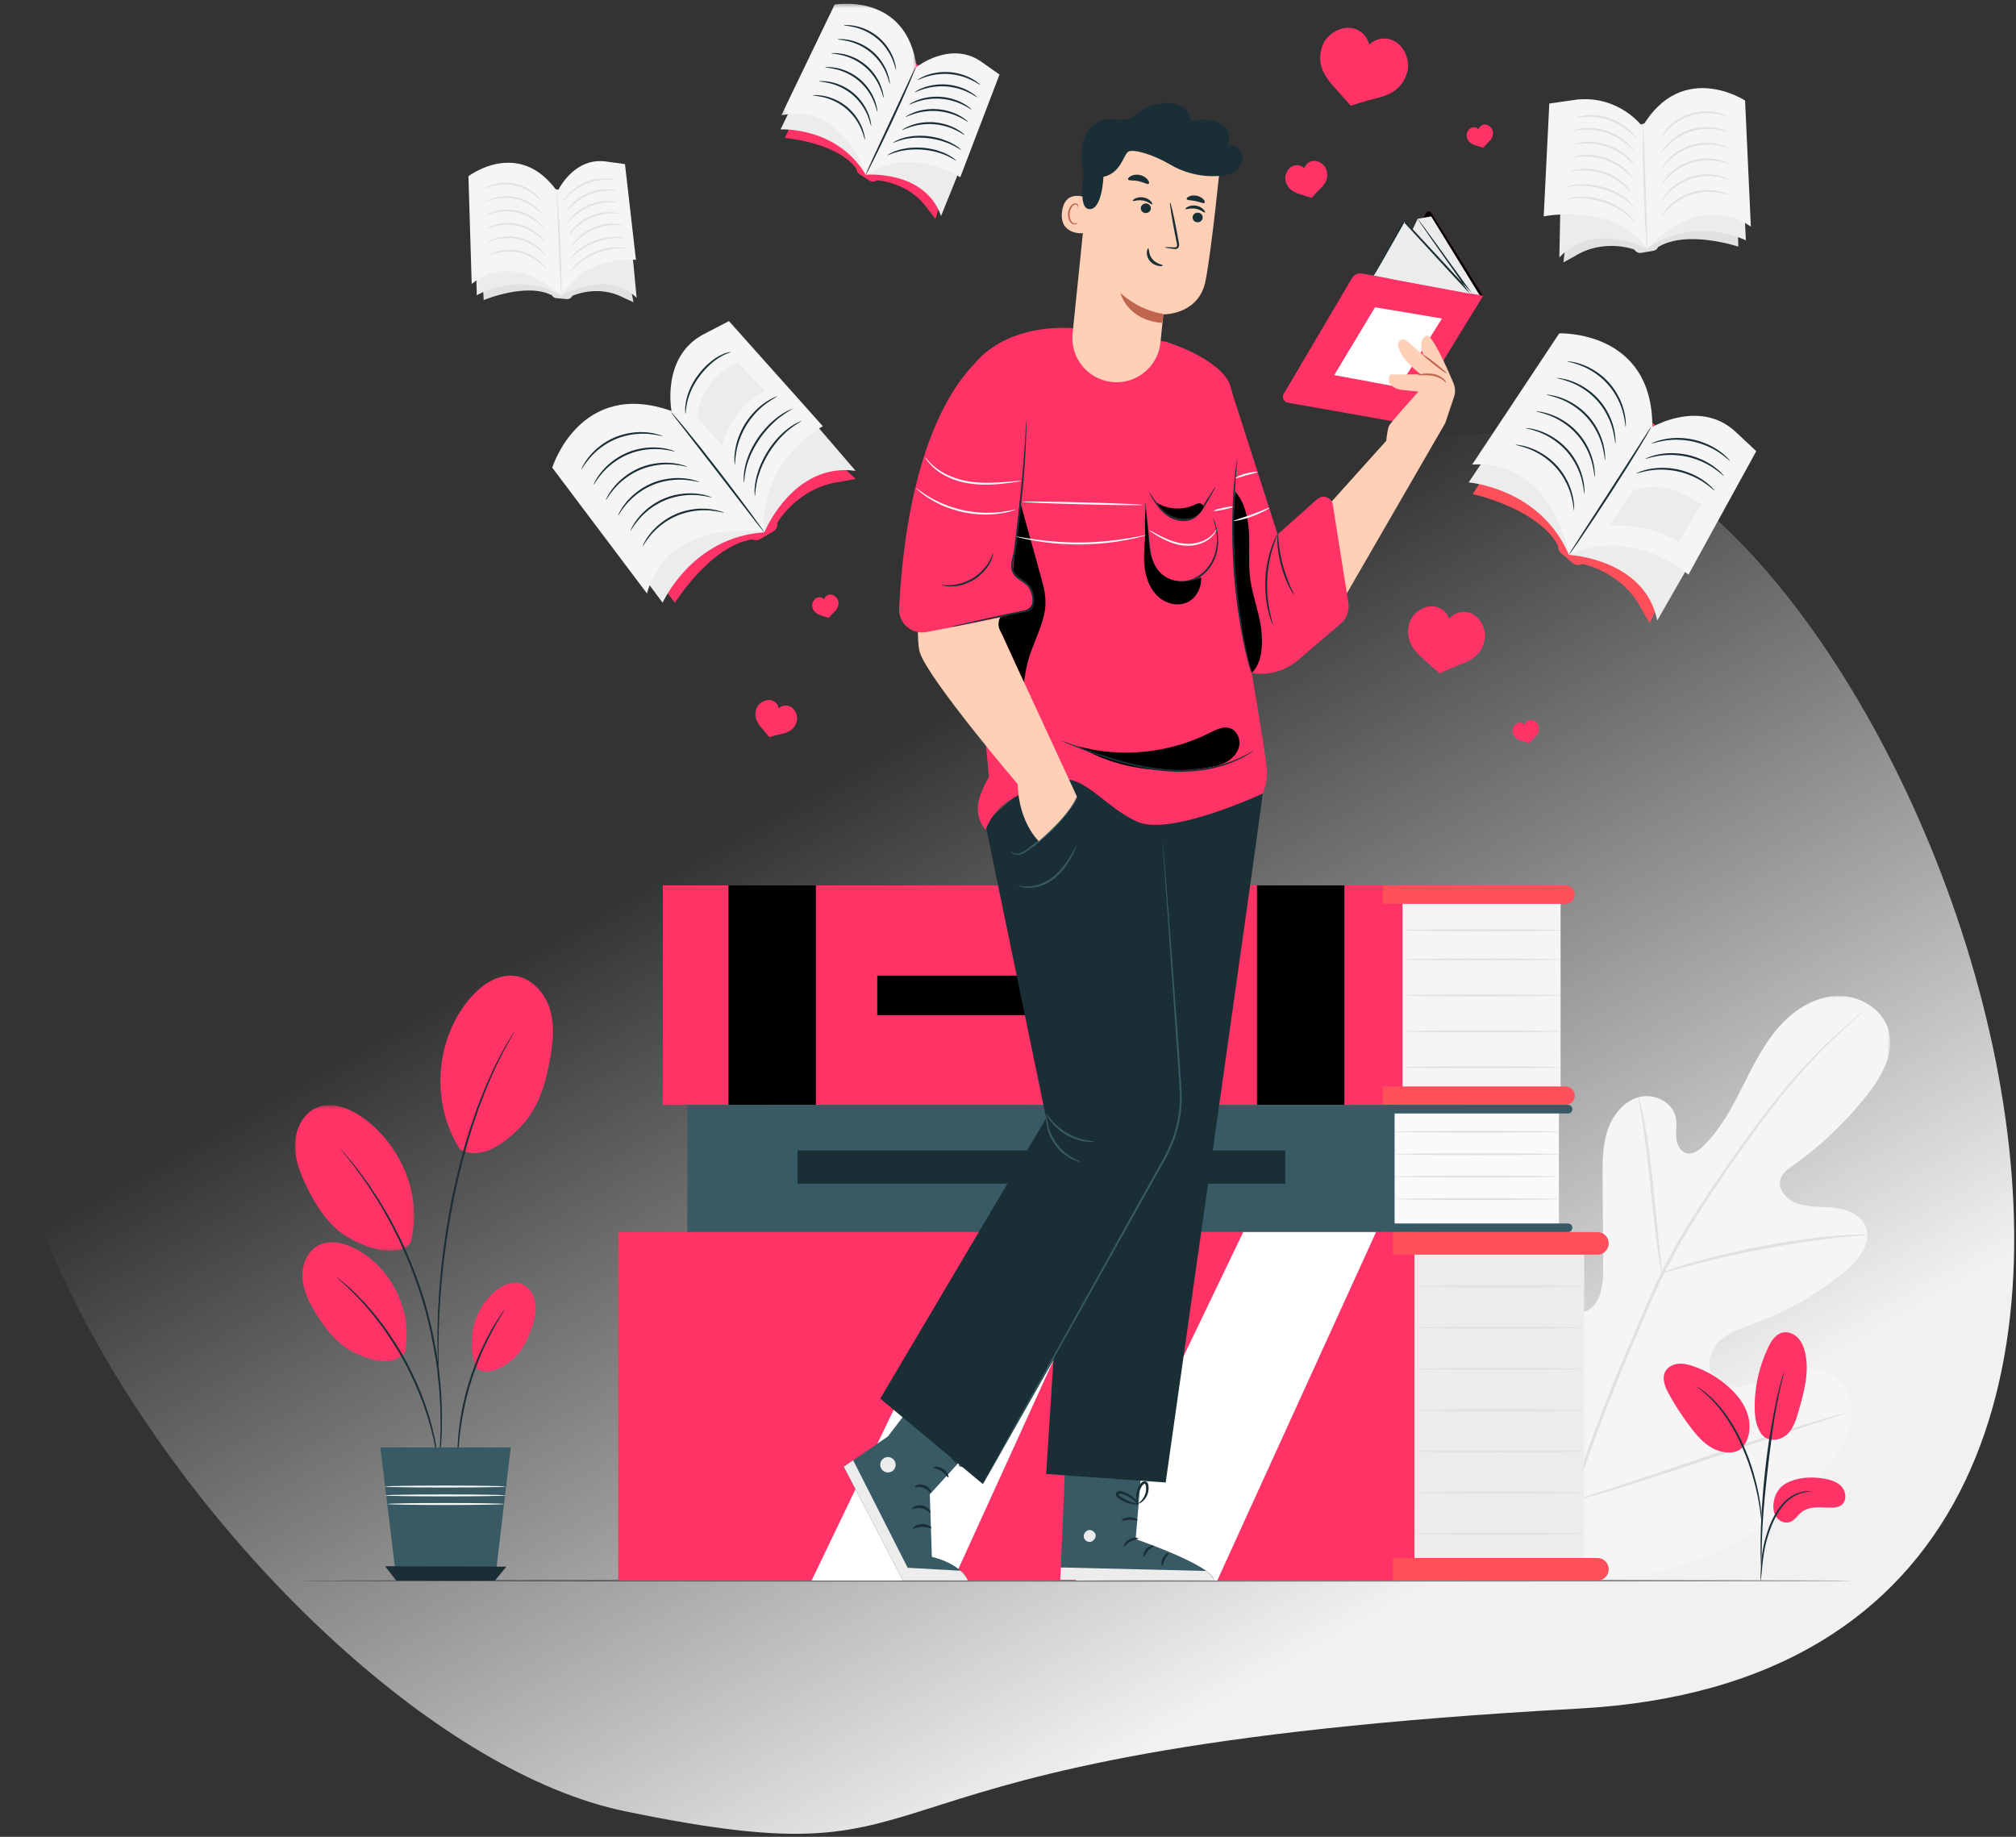 <svg xmlns="http://www.w3.org/2000/svg" xmlns:xlink="http://www.w3.org/1999/xlink" width="540" height="492" viewBox="0 0 540 492">
    <rect x="0" y="0" width="540" height="492" fill="#333333" stroke="none"/>
    <defs>
        <path id="prefix__b" d="M0.513 0.057L119.324 0.057 119.324 155.75 0.513 155.75z"/>
        <path id="prefix__d" d="M0.174 0.24L416.344 0.24 416.344 1 0.174 1z"/>
        <path id="prefix__f" d="M0 0.35L31.949 0.35 31.949 39.383 0 39.383z"/>
        <path id="prefix__h" d="M0.284 0.318L36.52 0.318 36.52 46.123 0.284 46.123z"/>
        <linearGradient id="prefix__a" x1="63.12%" x2="23.927%" y1="28.952%" y2="67.365%">
            <stop offset="0%" stop-color="#EEE" stop-opacity="0"/>
            <stop offset="100%" stop-color="#F1F1F1"/>
        </linearGradient>
    </defs>
    <g fill="none" fill-rule="evenodd">
        <path fill="url(#prefix__a)" d="M126.267 116.184c-98.112 3.642-222.053 329.85-9.617 341.47 212.436 11.618 157.606 47.736 255.485 27.491 97.879-20.244 241.528-227.95 122.114-274.757-119.415-46.807-269.871-97.846-367.982-94.204z" transform="matrix(-1 0 0 1 539.521 0)"/>
        <g>
            <g>
                <g transform="translate(79) translate(46 22.682) translate(262 244)">
                    <mask id="prefix__c" fill="#fff">
                        <use xlink:href="#prefix__b"/>
                    </mask>
                    <path fill="#F5F5F5" d="M26.858 152.59C4.748 137.145-.269 108.47.606 82.697c.146-4.301-.327-8.836 1.72-12.612C4.372 66.31 9.146 63.73 13 65.543c3.195 1.504 4.587 5.22 6.375 8.294 2.378 4.09 5.921 7.474 10.09 9.637 2.74 1.422 6.128 2.29 8.833.8 3.711-2.048 4.15-7.175 4.123-11.454l-.15-23.925c-.027-4.28-.04-8.648 1.291-12.71 1.33-4.06 4.272-7.833 8.342-8.973 4.071-1.141 9.104 1.206 9.964 5.395.358 1.743.003 3.552.122 5.328.118 1.777.946 3.742 2.633 4.236 1.708.502 3.42-.711 4.7-1.963 4.416-4.32 7.413-9.887 10.214-15.422 2.8-5.534 5.52-11.201 9.526-15.913C93.071 4.16 98.614.427 104.743.079c6.128-.346 12.656 3.436 14.205 9.45 1.553 6.035-1.967 12.155-5.796 17.038-5.682 7.245-12.403 13.652-19.887 18.957-1.349.957-2.81 1.99-3.327 3.576-.93 2.853 1.774 5.686 4.591 6.624 3.19 1.062 6.65.73 9.986 1.124 3.336.392 6.951 1.864 8.213 5.017 1.753 4.373-1.905 8.958-5.504 11.96-7.207 6.014-15.436 10.763-24.216 13.979-3.147 1.152-6.46 2.163-8.998 4.374-2.539 2.213-4.07 6.058-2.537 9.07 1.534 3.019 5.471 3.983 8.768 3.37 3.296-.61 6.248-2.4 9.39-3.586 5.88-2.22 13.474-1.814 17.241 3.268 2.475 3.34 2.693 7.992 1.441 11.975-1.25 3.98-3.79 7.412-6.487 10.575-9.425 11.057-21.49 19.959-35.132 24.689-13.64 4.73-26.279 6.01-39.836 1.052" mask="url(#prefix__c)"/>
                </g>
                <path fill="#E1E1E1" d="M295.512 380.433c3.793-13.007 9.134-26.92 15.22-41.28l4.545-10.615c1.5-3.48 2.987-6.934 4.65-10.219 3.299-6.589 6.972-12.672 10.64-18.337 3.666-5.669 7.35-10.915 10.833-15.795 3.495-4.874 6.837-9.356 10.056-13.31 6.419-7.938 12.343-13.714 16.57-17.514 2.11-1.909 3.797-3.333 4.953-4.284.556-.453.992-.806 1.32-1.075.3-.236.459-.352.468-.343.01.01-.132.149-.415.407-.317.281-.737.656-1.271 1.133-1.121.99-2.773 2.453-4.85 4.392-4.158 3.864-10 9.683-16.344 17.64-3.184 3.966-6.492 8.457-9.957 13.341-3.457 4.892-7.117 10.144-10.76 15.81-3.64 5.661-7.285 11.73-10.555 18.286-1.65 3.272-3.121 6.695-4.622 10.185-1.492 3.488-3.005 7.029-4.54 10.611-6.08 14.35-11.426 28.22-15.25 41.178" transform="translate(79) translate(46 22.682)"/>
                <path fill="#E1E1E1" d="M320.151 318.288c-.053.009-.198-.642-.418-1.825-.225-1.183-.493-2.904-.794-5.034-.604-4.261-1.239-10.173-1.914-16.694-.676-6.524-1.393-12.41-2.06-16.649-.329-2.121-.61-3.835-.823-5.017-.204-1.184-.292-1.845-.238-1.857.053-.013.241.626.538 1.793.303 1.165.671 2.869 1.07 4.984.811 4.231 1.618 10.131 2.294 16.661l1.686 16.708c.215 2.009.398 3.701.545 5.06.124 1.195.17 1.862.114 1.87" transform="translate(79) translate(46 22.682)"/>
                <path fill="#E1E1E1" d="M375.166 308.007c.001.055-.781.146-2.194.263-1.412.126-3.455.296-5.973.588-5.039.544-11.973 1.539-19.575 2.97-7.602 1.449-14.426 3.05-19.327 4.35-2.457.635-4.431 1.2-5.798 1.584-1.365.388-2.129.578-2.148.526-.016-.052.716-.342 2.057-.823 1.342-.474 3.297-1.124 5.741-1.83 4.879-1.443 11.706-3.138 19.331-4.59 7.624-1.435 14.598-2.347 19.666-2.748 2.533-.221 4.589-.308 6.01-.337 1.422-.021 2.207-.01 2.21.047M296.188 379.422c-.024.01-.154-.22-.377-.671l-.94-1.99c-.81-1.733-1.916-4.27-3.241-7.421-2.654-6.302-6.046-15.123-9.659-24.907-3.613-9.788-6.92-18.63-9.438-24.978l-3.006-7.511-.805-2.05c-.177-.47-.258-.723-.232-.736.024-.01.152.22.377.673l.94 1.988c.81 1.733 1.916 4.269 3.24 7.42 2.654 6.303 6.046 15.124 9.66 24.912 3.613 9.787 6.918 18.625 9.438 24.975l3.005 7.51.807 2.05c.175.47.255.724.23.736" transform="translate(79) translate(46 22.682)"/>
                <path fill="#E1E1E1" d="M369.293 355.86c.007.026-.243.13-.726.3-.571.19-1.273.426-2.123.711l-7.829 2.537c-6.609 2.143-15.704 5.21-25.75 8.61-10.048 3.403-19.18 6.387-25.837 8.394-3.328 1.005-6.028 1.791-7.905 2.295-.868.228-1.583.415-2.165.57-.497.12-.764.171-.77.145-.007-.027.244-.129.725-.3.57-.192 1.273-.426 2.123-.71 1.961-.637 4.608-1.494 7.827-2.538 6.611-2.143 15.707-5.209 25.755-8.612 10.045-3.4 19.177-6.385 25.833-8.392 3.327-1.006 6.029-1.79 7.906-2.296l2.165-.568c.499-.123.762-.172.771-.146M4.444 55.548l.111 2.152s11.425-4.801 18.276-1.29c.237.437.675.725 1.17.77l2.837.256c.613.04 1.19-.302 1.448-.86 0 0 6.762-3.202 13.747.484l2.648 1.203-5.185-27.272-32.66-6.265-2.392 30.822z" transform="translate(79) translate(46 22.682)"/>
                <path fill="#ECECEC" d="M2.61 52.526l.106 3.875s11.316-6.76 22.654.217l-2.884-18.587S3.473 48.591 2.61 52.526" transform="translate(79) translate(46 22.682)"/>
                <path fill="#F5F5F5" d="M.474 24.524S14.05 14.088 24.31 28.663l1.06 27.955S12.963 44.017 1.348 53.36L.474 24.524z" transform="translate(79) translate(46 22.682)"/>
                <path fill="#ECECEC" d="M25.37 56.618s11.705-7.46 20.158.446l-2.44-25.527-18.74-1.91 1.022 26.991z" transform="translate(79) translate(46 22.682)"/>
                <path fill="#F5F5F5" d="M24.295 28.685s4.044-9.037 12.618-8.162l5.49.746 2.936 25.653s-13.446-1.548-19.984 9.718l-1.06-27.955z" transform="translate(79) translate(46 22.682)"/>
                <path fill="#E1E1E1" d="M25.37 56.618c-.03 0-.072-.388-.12-1.093l-.164-2.983-.429-9.846-.425-9.845-.13-2.984c-.027-.705-.026-1.096.005-1.099.032-.003.091.384.172 1.086.084.701.173 1.72.275 2.977.198 2.516.4 5.998.56 9.846.16 3.847.255 7.331.295 9.855.02 1.261.025 2.282.02 2.988-.008.706-.027 1.097-.059 1.098M39.482 25.502c-.014.082-.875-.079-2.267-.056-1.388.018-3.313.303-5.27 1.123-1.95.83-3.496 2.013-4.476 2.996-.987.982-1.472 1.711-1.54 1.665-.026-.017.075-.21.283-.55.2-.344.549-.806 1.024-1.338.943-1.066 2.515-2.336 4.533-3.194 2.02-.849 4.026-1.09 5.448-1.024.712.03 1.286.102 1.673.198.388.087.598.15.592.18M40.198 28.41c-.014.08-.875-.08-2.267-.056-1.39.017-3.313.302-5.27 1.123-1.951.83-3.496 2.013-4.476 2.996-.987.982-1.472 1.71-1.54 1.665-.027-.018.075-.211.283-.551.2-.344.549-.805 1.024-1.337.943-1.066 2.515-2.336 4.533-3.194 2.02-.85 4.026-1.091 5.448-1.024.712.029 1.286.102 1.673.197.388.087.598.15.592.18M40.37 31.583c-.013.081-.874-.079-2.266-.056-1.39.017-3.313.302-5.27 1.123-1.95.83-3.496 2.013-4.476 2.996-.987.982-1.472 1.711-1.54 1.665-.026-.018.075-.211.283-.551.2-.344.549-.806 1.024-1.337.943-1.066 2.515-2.336 4.533-3.194 2.02-.849 4.026-1.091 5.448-1.025.712.03 1.286.103 1.673.198.388.087.598.15.592.181M40.975 34.529c-.015.08-.875-.08-2.268-.056-1.388.018-3.313.302-5.268 1.123-1.952.83-3.497 2.013-4.477 2.996-.987.982-1.472 1.71-1.54 1.665-.027-.017.075-.211.283-.55.2-.344.549-.806 1.023-1.338.944-1.066 2.516-2.336 4.534-3.194 2.02-.85 4.026-1.091 5.448-1.024.712.029 1.286.102 1.673.197.388.088.598.15.592.18M41.667 37.634c-.015.08-.875-.08-2.267-.056-1.389.018-3.314.302-5.269 1.123-1.952.83-3.497 2.013-4.477 2.996-.987.982-1.472 1.71-1.54 1.665-.027-.017.075-.211.283-.55.201-.344.549-.806 1.023-1.338.944-1.066 2.515-2.336 4.534-3.194 2.021-.85 4.026-1.09 5.448-1.024.712.029 1.286.102 1.673.197.388.088.598.15.592.18M42.57 41.11c-.015.082-.95-.096-2.464-.042-.758.006-1.654.131-2.638.3-.98.205-2.043.49-3.123.897-1.075.422-2.058.916-2.917 1.428-.838.54-1.578 1.06-2.127 1.58-1.127 1.008-1.647 1.81-1.717 1.761-.027-.018.088-.225.32-.59.11-.189.27-.399.472-.633.192-.242.419-.51.704-.774.536-.564 1.275-1.126 2.125-1.7.869-.547 1.874-1.066 2.977-1.498 1.107-.419 2.203-.698 3.21-.885 1.013-.15 1.935-.243 2.71-.209.388-.006.738.028 1.043.063.306.027.568.063.779.116.423.09.652.155.646.186M42.705 43.895c-.015.083-.955-.1-2.473-.018-.76.021-1.656.17-2.638.368-.977.235-2.033.562-3.105 1.004-1.065.46-2.034.99-2.884 1.526-.826.568-1.558 1.107-2.102 1.636-1.117 1.033-1.641 1.834-1.711 1.786-.026-.017.088-.226.32-.594.11-.189.27-.4.469-.638.19-.244.416-.515.697-.785.53-.574 1.258-1.154 2.094-1.755.858-.57 1.848-1.125 2.939-1.596 1.099-.456 2.188-.778 3.194-.995 1.013-.18 1.937-.299 2.718-.28.389-.013.74.015 1.048.048.309.023.572.056.784.109.426.09.656.153.65.184M21.425 49.429c-.063.05-.648-.746-1.851-1.751-1.188-1.003-3.071-2.166-5.392-2.701-2.322-.534-4.524-.311-6.031.072-1.52.378-2.395.839-2.43.766-.013-.026.19-.168.586-.376.395-.208.99-.468 1.759-.701 1.523-.474 3.805-.761 6.218-.205 2.413.555 4.34 1.81 5.503 2.902.588.546 1.012 1.04 1.275 1.4.265.36.386.577.363.594M21.204 45.839c-.063.05-.648-.747-1.85-1.751-1.189-1.003-3.072-2.166-5.393-2.701-2.32-.534-4.524-.311-6.03.072-1.52.378-2.396.838-2.43.766-.014-.026.19-.168.585-.376.395-.21.991-.468 1.76-.701 1.522-.474 3.804-.761 6.218-.205 2.412.555 4.34 1.81 5.502 2.902.59.546 1.012 1.039 1.276 1.4.264.36.385.577.362.594M20.983 42.248c-.063.05-.648-.745-1.85-1.75-1.189-1.003-3.07-2.166-5.393-2.701-2.32-.534-4.523-.311-6.03.072-1.52.377-2.396.839-2.43.766-.013-.026.19-.168.585-.375.395-.21.992-.47 1.76-.703 1.522-.474 3.804-.76 6.218-.205 2.412.556 4.34 1.812 5.502 2.903.59.545 1.012 1.04 1.276 1.4.264.36.385.576.362.593M20.763 38.659c-.063.05-.648-.747-1.85-1.751-1.189-1.003-3.072-2.166-5.393-2.701-2.322-.534-4.524-.311-6.03.072-1.522.378-2.396.838-2.43.766-.014-.026.19-.168.585-.376.395-.21.991-.468 1.76-.701 1.522-.474 3.804-.761 6.217-.205 2.413.555 4.34 1.81 5.503 2.902.588.546 1.012 1.039 1.275 1.4.265.36.386.577.363.594M20.543 35.068c-.063.051-.648-.746-1.851-1.75-1.189-1.004-3.072-2.167-5.393-2.702-2.32-.534-4.524-.31-6.03.072-1.52.378-2.396.84-2.43.766-.014-.026.19-.167.585-.375.395-.209.991-.469 1.76-.702 1.522-.474 3.804-.76 6.218-.205 2.413.555 4.34 1.811 5.502 2.902.59.546 1.012 1.04 1.276 1.4.265.361.386.577.363.594M20.322 31.479c-.063.05-.648-.746-1.85-1.752-1.19-1.003-3.071-2.166-5.393-2.7-2.321-.535-4.524-.312-6.031.072-1.52.378-2.395.837-2.43.765-.013-.026.19-.168.586-.376.395-.207.99-.468 1.759-.7 1.523-.474 3.805-.762 6.219-.206 2.412.555 4.34 1.811 5.502 2.902.589.546 1.012 1.04 1.276 1.4.264.36.385.578.362.595M340.557 40.85l.062 2.524s-13.777-4.593-21.47.121c-.238.53-.725.907-1.298 1.002l-3.293.552c-.714.102-1.417-.246-1.77-.876 0 0-8.184-3.139-16.02 1.79l-2.986 1.641 3.63-32.328L335.02 5.047l5.537 35.803z" transform="translate(79) translate(46 22.682)"/>
                <path fill="#ECECEC" d="M342.43 37.156l.223 4.536s-13.825-6.89-26.452 2.271l1.714-21.975s23.159 10.647 24.515 15.168" transform="translate(79) translate(46 22.682)"/>
                <path fill="#F5F5F5" d="M342.435 4.245S325.643-6.74 314.95 11.203l1.25 32.76s13.376-15.829 27.78-5.945l-1.546-33.773z" transform="translate(79) translate(46 22.682)"/>
                <path fill="#ECECEC" d="M316.2 43.963s-14.342-7.676-23.516 2.315l.58-30.045 21.73-3.9 1.206 31.63z" transform="translate(79) translate(46 22.682)"/>
                <path fill="#F5F5F5" d="M314.97 11.227s-6.161-8.34-17.478-7.248l-7.498 1.069-1.5 30.225s19.084-3.868 27.727 8.714l-1.251-32.76z" transform="translate(79) translate(46 22.682)"/>
                <path fill="#E1E1E1" d="M316.2 43.963c.037-.002.05-.46.043-1.288l-.073-3.5-.376-11.543-.38-11.543-.113-3.498c-.032-.826-.068-1.283-.104-1.283-.037 0-.072.456-.104 1.283-.037.828-.05 2.025-.057 3.504-.007 2.958.068 7.044.224 11.555.153 4.51.353 8.59.532 11.541.09 1.476.173 2.67.243 3.494.07.825.128 1.28.165 1.278M296.94 8.86c.024.095 1.017-.17 2.646-.266 1.623-.103 3.897.058 6.255.843 2.354.797 4.265 2.04 5.498 3.103 1.24 1.059 1.873 1.868 1.949 1.808.029-.023-.108-.24-.38-.618-.266-.384-.714-.893-1.317-1.472-1.197-1.161-3.146-2.505-5.58-3.328-2.437-.812-4.802-.917-6.459-.713-.829.099-1.493.234-1.936.38-.446.137-.685.229-.675.264M296.363 12.321c.023.094 1.016-.17 2.644-.267 1.624-.103 3.898.058 6.256.843 2.355.797 4.266 2.041 5.498 3.103 1.241 1.06 1.873 1.868 1.95 1.808.028-.023-.108-.24-.38-.618-.267-.384-.715-.893-1.317-1.472-1.197-1.162-3.146-2.505-5.58-3.328-2.438-.813-4.802-.917-6.459-.713-.829.1-1.494.234-1.936.38-.447.137-.686.228-.676.264M296.443 16.045c.024.094 1.016-.17 2.645-.267 1.624-.103 3.898.058 6.255.843 2.355.797 4.266 2.04 5.5 3.103 1.24 1.059 1.871 1.868 1.947 1.807.03-.022-.107-.24-.38-.617-.265-.384-.713-.893-1.316-1.472-1.197-1.162-3.146-2.505-5.58-3.328-2.438-.813-4.802-.917-6.459-.713-.829.098-1.493.234-1.936.38-.447.137-.686.228-.676.264M296 19.541c.024.094 1.016-.17 2.645-.267 1.624-.103 3.897.058 6.255.843 2.355.797 4.266 2.041 5.499 3.103 1.24 1.059 1.872 1.868 1.948 1.808.029-.023-.107-.24-.38-.618-.265-.384-.713-.893-1.316-1.472-1.197-1.162-3.146-2.505-5.581-3.328-2.437-.813-4.801-.917-6.458-.713-.829.099-1.493.234-1.936.38-.447.137-.686.228-.676.264M295.468 23.23c.023.095 1.016-.17 2.644-.266 1.624-.103 3.898.058 6.256.843 2.355.797 4.266 2.04 5.498 3.103 1.24 1.059 1.873 1.868 1.949 1.808.029-.023-.107-.24-.38-.618-.266-.384-.714-.893-1.316-1.472-1.197-1.162-3.146-2.505-5.581-3.328-2.437-.813-4.801-.917-6.458-.713-.83.099-1.494.234-1.936.38-.447.137-.686.228-.676.264M294.722 27.373c.024.095 1.102-.196 2.876-.268.886-.06 1.944.005 3.109.116 1.162.152 2.43.39 3.729.77 1.293.398 2.486.887 3.535 1.407 1.027.558 1.939 1.1 2.626 1.657 1.407 1.08 2.086 1.97 2.164 1.907.029-.024-.123-.256-.428-.663-.145-.21-.351-.441-.606-.697-.246-.265-.536-.558-.892-.84-.676-.613-1.591-1.203-2.634-1.8-1.065-.56-2.286-1.076-3.613-1.483-1.331-.392-2.636-.62-3.83-.748-1.197-.087-2.282-.113-3.185-.004-.454.029-.86.099-1.212.168-.356.058-.66.123-.901.204-.486.143-.748.238-.738.274M294.813 30.64c.024.095 1.106-.202 2.887-.24.89-.045 1.95.05 3.117.194 1.161.187 2.424.474 3.716.896 1.285.442 2.466.976 3.506 1.527 1.016.59 1.92 1.154 2.601 1.725 1.399 1.107 2.082 1.997 2.16 1.934.03-.022-.125-.257-.428-.665-.147-.21-.351-.445-.605-.704-.245-.268-.531-.564-.883-.855-.67-.624-1.574-1.236-2.603-1.864-1.053-.59-2.26-1.152-3.577-1.605-1.326-.433-2.625-.713-3.822-.878-1.2-.12-2.29-.177-3.2-.084-.456.02-.864.082-1.22.148-.358.054-.663.117-.906.198-.49.142-.753.236-.743.272M320.17 35.211c.079.053.69-.93 2.007-2.21 1.3-1.279 3.396-2.806 6.06-3.637 2.666-.83 5.259-.766 7.054-.453 1.81.307 2.873.767 2.907.68.014-.032-.236-.18-.717-.388-.48-.209-1.2-.458-2.118-.663-1.822-.418-4.514-.55-7.285.314-2.77.863-4.91 2.502-6.171 3.881-.64.69-1.09 1.305-1.366 1.75-.277.444-.4.708-.37.726M320.108 30.997c.078.053.691-.93 2.007-2.21 1.3-1.28 3.395-2.805 6.06-3.637 2.665-.83 5.258-.766 7.054-.452 1.811.306 2.873.766 2.907.678.013-.031-.237-.18-.717-.386-.48-.21-1.2-.46-2.119-.664-1.82-.418-4.513-.55-7.284.314-2.77.863-4.91 2.503-6.172 3.88-.638.692-1.089 1.306-1.365 1.75-.277.445-.399.709-.37.727M320.047 26.782c.078.054.69-.93 2.006-2.21 1.3-1.28 3.396-2.805 6.06-3.636 2.666-.831 5.259-.767 7.055-.453 1.81.306 2.873.766 2.906.678.014-.031-.236-.178-.716-.386-.481-.21-1.201-.46-2.12-.664-1.82-.417-4.513-.55-7.284.314-2.77.864-4.91 2.503-6.171 3.882-.638.69-1.09 1.305-1.366 1.749-.277.445-.398.708-.37.726M319.985 22.567c.078.053.69-.93 2.006-2.21 1.3-1.279 3.395-2.805 6.06-3.637 2.666-.83 5.258-.766 7.054-.453 1.811.307 2.873.767 2.907.68.013-.032-.236-.18-.717-.388-.48-.208-1.2-.458-2.118-.663-1.822-.418-4.514-.55-7.285.314-2.769.863-4.91 2.503-6.172 3.881-.638.691-1.089 1.305-1.365 1.75-.277.444-.399.708-.37.726M319.923 18.352c.078.055.69-.928 2.007-2.21 1.299-1.278 3.395-2.804 6.06-3.635 2.665-.832 5.258-.768 7.054-.454 1.81.306 2.873.766 2.907.678.013-.03-.237-.178-.717-.386-.481-.209-1.201-.459-2.12-.664-1.82-.417-4.512-.55-7.284.315-2.77.864-4.91 2.502-6.171 3.881-.638.69-1.09 1.306-1.365 1.75-.277.444-.4.707-.371.726M319.861 14.138c.078.053.69-.93 2.006-2.21 1.3-1.279 3.396-2.806 6.06-3.637 2.666-.83 5.26-.766 7.055-.453 1.81.307 2.873.767 2.906.68.014-.032-.236-.18-.716-.388-.48-.209-1.2-.458-2.119-.663-1.82-.418-4.514-.55-7.285.314-2.769.863-4.91 2.502-6.17 3.881-.639.69-1.09 1.305-1.366 1.75-.278.444-.399.708-.37.726" transform="translate(79) translate(46 22.682)"/>
            </g>
            <g transform="translate(79) translate(1 422.682)">
                <mask id="prefix__e" fill="#fff">
                    <use xlink:href="#prefix__d"/>
                </mask>
                <path fill="#1A2E35" d="M416.344.74c0 .144-93.17.26-208.075.26C93.324 1 .174.884.174.74c0-.145 93.15-.26 208.095-.26 114.905 0 208.075.115 208.075.26" mask="url(#prefix__e)"/>
            </g>
            <path fill="#F5F5F5" d="M295.172 292.678L339.014 292.678 339.014 240.557 295.172 240.557z" transform="translate(79)"/>
            <path fill="#F36" d="M98.552 295.955L296.683 295.955 296.683 237.159 98.552 237.159z" transform="translate(79)"/>
            <g>
                <path fill="#FF4F5B" d="M254.342 5.422H205.37V.478h48.97c1.366 0 2.474 1.107 2.474 2.472 0 1.366-1.108 2.472-2.473 2.472M254.342 59.273H205.37V54.33h48.97c1.366 0 2.474 1.107 2.474 2.472 0 1.366-1.108 2.472-2.473 2.472" transform="translate(79) translate(86 236.682)"/>
                <path fill="#000" d="M171.696 59.273L195.104 59.273 195.104.477 171.696.477zM30.131 59.273L53.54 59.273 53.54.477 30.131.477z" transform="translate(79) translate(86 236.682)"/>
                <path fill="#E1E1E1" d="M253.014 12.496c0 .145-9.49.261-21.191.261-11.706 0-21.193-.116-21.193-.26 0-.145 9.487-.26 21.193-.26 11.702 0 21.19.115 21.19.26M253.014 20.313c0 .143-9.49.26-21.191.26-11.706 0-21.193-.117-21.193-.26 0-.145 9.487-.261 21.193-.261 11.702 0 21.19.116 21.19.26M253.014 29.936c0 .143-9.49.26-21.191.26-11.706 0-21.193-.117-21.193-.26 0-.145 9.487-.26 21.193-.26 11.702 0 21.19.116 21.19.26M253.014 39.56c0 .143-9.49.26-21.191.26-11.706 0-21.193-.117-21.193-.26 0-.145 9.487-.262 21.193-.262 11.702 0 21.19.117 21.19.261M253.014 49.183c0 .144-9.49.26-21.191.26-11.706 0-21.193-.116-21.193-.26 0-.144 9.487-.26 21.193-.26 11.702 0 21.19.116 21.19.26" transform="translate(79) translate(86 236.682)"/>
                <path fill="#000" d="M69.975 35.229L159.111 35.229 159.111 24.642 69.975 24.642z" transform="translate(79) translate(86 236.682)"/>
                <path fill="#FAFAFA" d="M208.053 92.184L252.568 92.184 252.568 60.426 208.053 60.426z" transform="translate(79) translate(86 236.682)"/>
                <path fill="#375A64" d="M19.113 93.336L208.552 93.336 208.552 59.273 19.113 59.273z" transform="translate(79) translate(86 236.682)"/>
                <path fill="#375A64" d="M207.175 61.578h47.845c.636 0 1.152-.516 1.152-1.152 0-.636-.516-1.153-1.152-1.153h-47.845v2.305zM207.175 93.336h47.845c.636 0 1.152-.516 1.152-1.152 0-.637-.516-1.153-1.152-1.153h-47.845v2.305z" transform="translate(79) translate(86 236.682)"/>
                <path fill="#E1E1E1" d="M252.568 66.459c0 .144-9.854.26-22.008.26-12.156 0-22.009-.116-22.009-.26 0-.144 9.853-.26 22.01-.26 12.153 0 22.007.116 22.007.26M252.568 72.467c0 .145-9.854.26-22.008.26-12.156 0-22.009-.115-22.009-.26 0-.144 9.853-.26 22.01-.26 12.153 0 22.007.116 22.007.26M252.568 78.475c0 .145-9.854.262-22.008.262-12.156 0-22.009-.117-22.009-.261 0-.144 9.853-.261 22.01-.261 12.153 0 22.007.117 22.007.26M252.568 84.483c0 .145-9.854.261-22.008.261-12.156 0-22.009-.116-22.009-.26 0-.145 9.853-.26 22.01-.26 12.153 0 22.007.115 22.007.26" transform="translate(79) translate(86 236.682)"/>
                <path fill="#1A2E35" d="M48.637 80.361L179.274 80.361 179.274 71.467 48.637 71.467z" transform="translate(79) translate(86 236.682)"/>
                <path fill="#ECECEC" d="M213.884 182.453L259.32 182.453 259.32 96.363 213.884 96.363z" transform="translate(79) translate(86 236.682)"/>
                <path fill="#F36" d="M0.612 186.681L213.885 186.681 213.885 93.336 0.612 93.336z" transform="translate(79) translate(86 236.682)"/>
                <path fill="#FF4F5B" d="M262.876 186.68h-54.822v-6.053h54.822c1.672 0 3.027 1.356 3.027 3.027 0 1.672-1.355 3.027-3.027 3.027M262.876 99.39h-54.822v-6.054h54.822c1.672 0 3.027 1.356 3.027 3.028 0 1.67-1.355 3.026-3.027 3.026" transform="translate(79) translate(86 236.682)"/>
                <path fill="#FFF" d="M168.008 93.336L123.152 186.681 161.048 186.681 203.584 93.336zM97.246 93.336L52.39 186.681 90.286 186.681 132.821 93.336z" transform="translate(79) translate(86 236.682)"/>
                <path fill="#E1E1E1" d="M259.32 107.903c0 .144-10.172.261-22.717.261-12.549 0-22.719-.117-22.719-.26 0-.145 10.17-.26 22.72-.26 12.544 0 22.716.115 22.716.26M259.32 118.945c0 .144-10.172.26-22.717.26-12.549 0-22.719-.116-22.719-.26 0-.145 10.17-.26 22.72-.26 12.544 0 22.716.115 22.716.26M259.32 129.986c0 .145-10.172.261-22.717.261-12.549 0-22.719-.116-22.719-.26 0-.145 10.17-.26 22.72-.26 12.544 0 22.716.115 22.716.26M259.32 141.028c0 .144-10.172.261-22.717.261-12.549 0-22.719-.117-22.719-.26 0-.145 10.17-.262 22.72-.262 12.544 0 22.716.117 22.716.261M259.32 152.07c0 .144-10.172.26-22.717.26-12.549 0-22.719-.116-22.719-.26 0-.145 10.17-.26 22.72-.26 12.544 0 22.716.115 22.716.26M259.32 163.111c0 .144-10.172.261-22.717.261-12.549 0-22.719-.117-22.719-.26 0-.145 10.17-.262 22.72-.262 12.544 0 22.716.117 22.716.261M259.32 174.153c0 .144-10.172.26-22.717.26-12.549 0-22.719-.116-22.719-.26 0-.145 10.17-.26 22.72-.26 12.544 0 22.716.115 22.716.26" transform="translate(79) translate(86 236.682)"/>
            </g>
            <g>
                <path fill="#FF4F5B" d="M171.283 52.55l-13.927-22.337c-.31-.499-1.042-.487-1.337.022l-13.657 23.613 28.921-1.299z" transform="translate(79) translate(147 26.682)"/>
                <path fill="#000" d="M171.283 52.55l-13.927-22.337c-.31-.499-1.042-.487-1.337.022l-13.657 23.613 28.921-1.299z" transform="translate(79) translate(147 26.682)"/>
                <path fill="#ECECEC" d="M157.357 31.273L170.374 52.462 167.061 51.941 145.815 48.596 153.726 31.929z" transform="translate(79) translate(147 26.682)"/>
                <path fill="#F36" d="M158.75 72.934l12.533-20.384-32.455-5.97c-1.056-.194-2.12.291-2.666 1.215l-18.299 31.007c-.563.954-.001 2.177 1.091 2.371l30.495 5.412 9.301-13.65z" transform="translate(79) translate(147 26.682)"/>
                <path fill="#ECECEC" d="M150.095 32.553L168.097 52.048 141.949 47.151z" transform="translate(79) translate(147 26.682)"/>
                <path fill="#1A2E35" d="M141.95 47.15c-.012-.005.028-.102.117-.284l.406-.797 1.6-2.994 5.825-10.631.15-.271.211.228 11.743 12.663 6.278 6.814-.388.315c-4.103-5.81-7.658-10.84-10.227-14.477l-2.933-4.231c-.31-.465-.565-.843-.765-1.144-.17-.262-.254-.403-.242-.412.012-.008.12.116.312.362.22.287.494.649.834 1.096l3.052 4.146 10.378 14.369-.388.316-6.294-6.8c-4.282-4.658-8.29-9.017-11.69-12.713l.361-.043-5.988 10.54c-.713 1.225-1.286 2.207-1.708 2.934l-.465.764c-.109.17-.17.257-.18.25" transform="translate(79) translate(147 26.682)"/>
                <path fill="#FFF" d="M142.308 55.626c-.28.424-10.921 18.158-10.921 18.158l17.344 3.237 11.507-18.388-17.93-3.007z" transform="translate(79) translate(147 26.682)"/>
                <path fill="#375A64" d="M11.826 358.083l9.535-12.448.494-.647 16.242 12.079-15.04 16.522.55 16.722c8.377 2.167 9.635 6.352 9.635 6.352l-17.413-.019L.016 366.181l11.81-8.098z" transform="translate(79) translate(147 26.682)"/>
                <path fill="#ECECEC" d="M.017 366.18l15.813 30.464 17.412.019c-.397-.963-1.062-1.833-1.96-2.62l-14.158-.793-14.595-28.792-2.512 1.723z" transform="translate(79) translate(147 26.682)"/>
                <path fill="#1A2E35" d="M23.5 382.65c-.128.177-1.131-.395-2.479-.357-1.348 0-2.335.596-2.469.422-.163-.13.819-1.174 2.46-1.188 1.639-.03 2.648.986 2.488 1.122M23.223 378.502c-.175.123-.95-.905-2.337-1.177-1.387-.286-2.498.364-2.612.183-.06-.08.142-.37.63-.637.48-.265 1.274-.47 2.132-.297.858.173 1.51.667 1.85 1.097.35.435.422.78.337.83M23.34 373.176c-.192.096-.785-.911-1.998-1.331-1.208-.437-2.3-.026-2.389-.221-.047-.087.174-.33.657-.511.473-.18 1.225-.26 1.988.01.762.27 1.297.805 1.551 1.242.262.444.281.772.19.81M28.003 369.049c-.207.072-.697-.918-1.777-1.618-1.06-.733-2.162-.806-2.174-1.025-.06-.202 1.29-.497 2.6.388 1.317.872 1.56 2.232 1.35 2.255M30.276 365.475c-.088.059-.663-.643-1.52-1.823-.482-.69-.97-1.383-1.47-2.094-.251-.408-.602-.764-.806-1.407-.091-.325-.084-.71.107-1.06.178-.368.668-.601 1.05-.548.76.112 1.184.503 1.626.845.426.368.776.783 1.056 1.21.56.859.824 1.758.913 2.514.169 1.54-.336 2.417-.396 2.377-.135-.03.15-.92-.14-2.291-.145-.677-.434-1.465-.96-2.203-.264-.367-.581-.721-.955-1.032-.366-.297-.844-.623-1.201-.656-.172-.006-.255.038-.33.158-.072.128-.094.317-.045.493.093.37.428.802.672 1.213l1.333 2.184c.74 1.257 1.154 2.062 1.066 2.12" transform="translate(79) translate(147 26.682)"/>
                <path fill="#1A2E35" d="M30.898 365.993c-.081-.006-.015-.92.93-1.968.917-.989 2.929-2.047 5.16-.928.16.136.285.384.27.623-.009.241-.111.42-.21.551-.206.271-.434.405-.625.547-.404.283-.82.516-1.23.703-.822.376-1.62.565-2.29.64-1.354.144-2.17-.119-2.152-.204.01-.122.825-.062 2.064-.33.616-.137 1.337-.363 2.072-.74.367-.189.74-.414 1.1-.678.182-.139.366-.268.45-.392.086-.153.064-.109.035-.154-.056-.066-.29-.138-.505-.188-.215-.05-.43-.086-.645-.1-.43-.033-.85.003-1.238.088-.782.167-1.416.55-1.88.951-.93.824-1.19 1.628-1.306 1.58" transform="translate(79) translate(147 26.682)"/>
                <path fill="#ECECEC" d="M13.907 365.661c0 1.141-.925 2.065-2.066 2.065-1.141 0-2.065-.924-2.065-2.065 0-1.14.924-2.065 2.065-2.065 1.14 0 2.066.924 2.066 2.065" transform="translate(79) translate(147 26.682)"/>
                <path fill="#000" d="M36.584 358.729L33.242 362.401 19.183 348.477 21.137 345.926z" transform="translate(79) translate(147 26.682)"/>
                <path fill="#375A64" d="M79.976 364.41l-1.78 21.171s20.92 7.138 20.973 11.082l-41.172-.195 1.42-33.1 20.559 1.042z" transform="translate(79) translate(147 26.682)"/>
                <path fill="#ECECEC" d="M65.55 383.185c-.807.18-1.4 1.05-1.254 1.863.146.815 1.025 1.425 1.835 1.26.81-.166 1.555-1.186 1.318-1.978-.236-.793-1.307-1.455-2.054-1.1M57.997 396.468l.142-3.301 38.977.937s2.074 1.654 2.052 2.559l-41.17-.195z" transform="translate(79) translate(147 26.682)"/>
                <path fill="#1A2E35" d="M78.873 385.403c-.017.201-1.026.243-2.046.843-1.036.572-1.588 1.418-1.768 1.33-.184-.048.173-1.236 1.421-1.94 1.242-.713 2.446-.416 2.393-.233M83.106 387.397c.037.197-.852.497-1.575 1.315-.747.796-.964 1.707-1.163 1.689-.19.022-.273-1.163.645-2.161.91-1.007 2.097-1.035 2.093-.844M85.31 392.683c-.185.034-.416-.983.153-2.06.562-1.081 1.53-1.47 1.608-1.297.105.17-.533.732-.988 1.623-.473.88-.572 1.724-.772 1.734M78.743 380.534c-.093.18-1.002-.143-2.142-.12-1.14 0-2.043.338-2.139.161-.11-.15.79-.854 2.133-.862 1.342-.018 2.254.668 2.148.821M79.023 376.256c-.001.083-.801.17-2.061-.11-.627-.14-1.362-.381-2.126-.766-.38-.192-.77-.42-1.153-.685-.184-.131-.403-.264-.6-.514-.212-.221-.314-.76-.04-1.074.225-.307.605-.425.902-.418.305.004.548.078.769.144.454.133.876.306 1.26.5.77.397 1.388.88 1.843 1.34.912.93 1.202 1.698 1.132 1.733-.096.062-.53-.59-1.466-1.367-.469-.386-1.069-.791-1.79-1.124-.36-.164-.751-.31-1.166-.422-.431-.135-.802-.156-.922.033-.046.072-.052.1.033.233.09.122.26.246.441.376.353.255.71.478 1.06.675.7.39 1.376.667 1.956.859 1.163.386 1.938.479 1.928.587" transform="translate(79) translate(147 26.682)"/>
                <path fill="#1A2E35" d="M78.748 376.531c-.073.028-.437-.712-.448-2.018-.003-.647.101-1.426.39-2.244.146-.406.338-.822.584-1.226.261-.395.582-.926 1.366-.978.408.004.731.34.834.616.123.286.138.526.175.767.053.484.021.955-.065 1.39-.172.87-.565 1.581-.983 2.087-.856 1.028-1.707 1.227-1.72 1.16-.063-.106.657-.46 1.322-1.456.327-.49.63-1.144.745-1.906.06-.379.072-.784.02-1.193-.044-.44-.19-.802-.357-.765-.205-.013-.568.3-.754.641-.229.358-.415.73-.564 1.093-.294.731-.44 1.438-.498 2.038-.115 1.206.064 1.97-.047 1.994" transform="translate(79) translate(147 26.682)"/>
                <path fill="#FFD0B6" d="M163.476 79.595c.396-1.19.349-2.48-.141-3.637-1.708-4.039-5.707-13.009-7.15-12.747-1.281.234-2.228 2.673-.768 5.358l-4.707-4.01c-.958-.818-2.435-.004-2.226 1.238.085.505.263 1.088.577 1.757 1.46 3.102 5.522 6.036 5.522 6.036l-8.2.05s-1.528 2.138 1.278 3.577c.632.324 1.333.495 2.04.566l4.24.43s-7.662 8.466-7.92 9.257c-.582 1.784-.681 3.896-.681 3.896l-14.703 16.36 3.934 24.855 26.56-45.957 2.345-7.029z" transform="translate(79) translate(147 26.682)"/>
                <path fill="#BF654E" d="M161.342 75.853c-.07.046-.34-.343-.922-.78-.575-.44-1.497-.888-2.593-1.084-1.1-.196-2.137-.165-2.89-.159-.752.011-1.226 0-1.233-.073-.007-.07.45-.188 1.207-.294.753-.1 1.827-.194 3.009.014 1.185.209 2.178.76 2.738 1.316.574.555.737 1.034.684 1.06M161.475 73.295c-.09.113-1.583-.915-3.338-2.295-1.754-1.382-3.103-2.593-3.015-2.705.089-.114 1.583.914 3.337 2.295 1.754 1.38 3.105 2.592 3.016 2.705" transform="translate(79) translate(147 26.682)"/>
                <path fill="#1A2E35" d="M88.97 195.882c.222.028.984 48.957 1.317 71.069.105 6.95-1.686 13.797-5.18 19.806L37.26 370.825 9.776 347.947l44.448-75.114-16.364-79.178 32.402-27.862 18.709 30.089z" transform="translate(79) translate(147 26.682)"/>
                <path fill="#1A2E35" d="M112.224 185.87c-.145 2.821-25.992 184.543-25.992 184.543l-32.008-2.286L65.962 184.74l46.262 1.13z" transform="translate(79) translate(147 26.682)"/>
                <path fill="#375A64" d="M85.423 198.625s.03.161.062.477c.033.337.077.803.132 1.402l.455 5.393c.372 4.711.905 11.486 1.563 19.848l2.175 29.448.564 8.519c.074 1.45.204 2.925.155 4.424-.038 1.495-.183 3.003-.436 4.505-.5 3.005-1.445 5.989-2.778 8.837-.66 1.431-1.458 2.797-2.224 4.178l-2.33 4.174C70.237 312.212 58.9 332.471 50.68 347.157l-9.774 17.344-2.68 4.702-.71 1.217c-.161.272-.256.405-.256.405s.064-.15.21-.431l.664-1.242 2.595-4.75 9.63-17.423c8.185-14.707 19.474-34.992 31.948-57.402.78-1.4 1.557-2.791 2.33-4.174.769-1.387 1.56-2.739 2.208-4.145 1.316-2.807 2.249-5.743 2.745-8.702.25-1.479.395-2.962.435-4.433.05-1.47-.076-2.931-.147-4.383-.186-2.901-.37-5.742-.547-8.513l-2.063-29.455-1.398-19.859-.357-5.401-.08-1.407c-.016-.316-.01-.48-.01-.48" transform="translate(79) translate(147 26.682)"/>
                <path fill="#375A64" d="M63.546 284.558c-.01.034-.238-.004-.648-.105-.413-.092-.991-.302-1.675-.625-1.37-.64-3.121-1.897-4.521-3.76-1.392-1.87-2.104-3.905-2.33-5.4-.116-.747-.154-1.36-.125-1.782.018-.422.046-.652.082-.652.094 0 .087.928.405 2.364.31 1.434 1.047 3.359 2.385 5.158 1.347 1.79 2.987 3.04 4.274 3.744 1.287.71 2.18.967 2.153 1.058" transform="translate(79) translate(147 26.682)"/>
                <path fill="#375A64" d="M67.167 279.094c.002.054-.89.168-2.326-.012-1.431-.174-3.393-.722-5.31-1.841-1.911-1.126-3.35-2.57-4.2-3.733-.859-1.165-1.196-2-1.148-2.023.078-.044.526.718 1.435 1.794.904 1.077 2.328 2.424 4.176 3.513 1.853 1.08 3.726 1.664 5.106 1.927 1.382.267 2.267.285 2.267.375M44.61 201.247c.037-.033.222.288.773.532.541.247 1.467.325 2.434-.17.961-.479 1.995-1.348 3.153-2.246 1.147-.919 2.375-1.972 3.61-3.136 2.474-2.324 4.478-4.664 5.867-6.403 1.38-1.748 2.17-2.883 2.237-2.838.03.02-.135.325-.459.862-.327.534-.83 1.29-1.485 2.199-1.323 1.808-3.304 4.212-5.804 6.559-1.246 1.175-2.495 2.228-3.67 3.134-1.188.886-2.23 1.723-3.295 2.204-1.068.494-2.123.35-2.678.018-.578-.333-.706-.713-.684-.715M62.429 199.768c.056.028-.368 1.131-1.265 2.822-.901 1.672-2.317 3.99-4.605 5.892-2.3 1.898-5.022 2.686-6.96 2.659-.971-.005-1.75-.154-2.262-.325-.513-.165-.777-.308-.766-.334.026-.105 1.144.38 3.02.29 1.855-.065 4.43-.873 6.637-2.692 2.204-1.83 3.642-4.06 4.616-5.672.969-1.626 1.512-2.674 1.585-2.64" transform="translate(79) translate(147 26.682)"/>
                <path fill="#F36" d="M112.224 185.87s-24.706 11.533-33.563 7.563c-8.857-3.97-14.66-13.132-21.073-10.995-6.414 2.138-16.187 3.971-19.547 13.133 0 0-2.13-1.916-2.13-5.748 0-3.56 2.998-8.39 2.998-8.39l-4.016-41.265.167-69.374s6.879-10.25 25.509-9.639l25.727 3.7s13.133 3.97 16.798 10.688c3.665 6.72 2.135 54.483 2.135 54.483s8.146 46.356 8.146 49.976c0 3.621-1.151 5.867-1.151 5.867" transform="translate(79) translate(147 26.682)"/>
                <path fill="#F36" d="M126.84 107.01l-10.613 9.459-13.133-40.925-11.027 24.647 4.44 39.97c.713 6.409 5.359 11.688 11.627 13.208 4.879 1.183 10.027-.098 13.784-3.427l11.206-9.577c1.602-1.368 2.377-3.471 2.047-5.552l-4.174-26.32c-.311-1.964-2.673-2.807-4.157-1.483" transform="translate(79) translate(147 26.682)"/>
                <path fill="#FFD0B6" d="M46.512 95.928c0 .916-4.931 45.59-4.931 45.59l20.893 45.196c-2.055 4.256-5.922 8.131-10.232 11.911 0 0-5.344-4.887-5.65-15.27 0 0-23.742-27.892-26.185-35.222-2.443-7.33 4.28-57.388 4.28-57.388l21.825 5.183z" transform="translate(79) translate(147 26.682)"/>
                <path fill="#1A2E35" d="M99.584 103.715c.03.019-.125.34-.433.907s-.768 1.378-1.346 2.375c-.599.987-1.219 2.202-2.14 3.463-.468.618-1.045 1.24-1.798 1.689-.747.454-1.639.715-2.555.75-1.846.076-3.532-.608-4.796-1.52-1.264-.926-2.153-2.025-2.827-2.967-.671-.948-1.134-1.763-1.45-2.326-.31-.566-.465-.89-.434-.908.078-.05.808 1.186 2.18 3.016.699.897 1.593 1.936 2.81 2.795 1.203.839 2.801 1.462 4.492 1.39.841-.032 1.644-.266 2.318-.667.68-.397 1.223-.962 1.68-1.545.9-1.185 1.57-2.404 2.205-3.361.618-.972 1.126-1.755 1.488-2.29.361-.533.576-.82.606-.801M114.973 140.776c-.033.012-.176-.311-.403-.908-.238-.594-.514-1.48-.793-2.59-.567-2.213-1.02-5.38-.847-8.881.183-3.502.954-6.607 1.74-8.753.392-1.075.756-1.928 1.052-2.494.287-.571.46-.878.493-.863.084.039-.51 1.318-1.195 3.474-.69 2.153-1.39 5.217-1.57 8.662-.17 3.445.217 6.564.685 8.775.464 2.215.926 3.548.838 3.578" transform="translate(79) translate(147 26.682)"/>
                <path fill="#1A2E35" d="M120.564 132.581c-.055.031-.598-.762-1.297-2.146-.7-1.382-1.523-3.374-2.138-5.665-.609-2.292-.886-4.429-.969-5.976-.084-1.549-.007-2.507.055-2.507.08-.001.135.951.313 2.475.173 1.523.505 3.616 1.104 5.874.605 2.256 1.361 4.236 1.968 5.644.608 1.408 1.034 2.262.964 2.301M98.89 112.093c.018-.007.097.145.233.44.133.298.31.746.5 1.336.362 1.178.792 2.963.657 5.2-.114 2.214-.92 4.93-2.934 7.156-.996 1.1-2.278 2.073-3.801 2.666-1.518.602-3.271.759-4.967.416-1.696-.34-3.265-1.17-4.387-2.375-1.135-1.205-1.751-2.711-2.111-4.138-.36-1.44-.491-2.833-.601-4.125l-.283-3.594-.373-5.205-.076-1.418c-.01-.324-.008-.496.01-.497.018-.002.05.166.095.488l.173 1.409.537 5.19.347 3.588c.128 1.284.276 2.657.636 4.045.36 1.377.958 2.794 2.017 3.908 1.048 1.116 2.519 1.893 4.118 2.214 1.6.323 3.25.179 4.682-.381 1.439-.554 2.667-1.47 3.63-2.514 1.946-2.115 2.763-4.707 2.92-6.86.179-2.172-.185-3.937-.482-5.117-.318-1.184-.581-1.815-.54-1.832" transform="translate(79) translate(147 26.682)"/>
                <path fill="#000" d="M48.278 156.005c.603-3.956.948-5.71 2.386-9.5 1.438-3.79 3.312-7.558 3.374-11.61.039-2.555-.65-5.057-1.334-7.517l-7.298-26.263-.822 20.371c-.068 1.658-.107 3.428.759 4.843 1.079 1.762 3.29 2.528 4.522 4.186.943 1.27 1.199 3.02.66 4.505-.537 1.486-1.87 1.87-3.406 2.24-1.036.25-1.065.261-2.117.428-1.053.167-2.557-.064-3.044.884-1.21 2.355.084 3.788.59 4.913 2.324 5.151 5.73 12.52 5.73 12.52" transform="translate(79) translate(147 26.682)"/>
                <path fill="#F36" d="M39.36 67.253s-21.53 10.89-24.534 68.965c-.207 4 3.378 7.145 7.313 6.399 8.833-1.676 22.207-4.274 22.125-4.633-.122-.535 5.016-51.116 5.016-51.116l-9.92-19.615z" transform="translate(79) translate(147 26.682)"/>
                <path fill="#1A2E35" d="M48.897 85.97c.017 0 .026.268.029.777 0 .51 0 1.26-.026 2.225-.044 1.933-.154 4.728-.389 8.176-.232 3.448-.579 7.55-1.056 12.093-.253 2.271-.52 4.654-.797 7.123-.15 1.233-.303 2.49-.456 3.763-.112 1.301-.54 2.572-.74 3.837-.093.631-.144 1.271-.006 1.853.127.57.463 1.125.866 1.561.82.9 2.041 1.378 2.99 2.285.979.911 1.419 2.185 1.635 3.378.102.608.137 1.227.053 1.841-.084.606-.298 1.231-.755 1.696-.459.477-1.158.595-1.666.678-.546.105-1.084.21-1.615.31-1.06.213-2.088.42-3.084.618l-5.532 1.14-8.008 1.662-1.259.254-.505.1-.056.01-.014.003-.005.001c.008.026-.055-.232-.027-.123h.006l.029-.007.107-.02.198-.038c.5-.093.764-.134.768-.117.003.018-.253.093-.745.22l-.195.05-.107.026-.027.007-.008.002c.023.111-.035-.149-.026-.123h.003l.014-.005.056-.014.5-.123c.37-.09.787-.19 1.248-.3 1.938-.444 4.648-1.064 7.977-1.824 1.692-.37 3.54-.772 5.52-1.203l3.082-.645 1.616-.322c.572-.1 1.056-.19 1.416-.557.7-.747.742-2.002.552-3.113-.213-1.132-.627-2.295-1.497-3.092-.846-.824-2.081-1.3-3.02-2.304-.46-.506-.828-1.093-.99-1.795-.163-.692-.1-1.385-.004-2.05.214-1.339.633-2.558.74-3.822l.465-3.759.826-7.113c.502-4.537.887-8.629 1.166-12.069.28-3.44.448-6.229.553-8.157l.123-2.22c.033-.508.059-.774.077-.774" transform="translate(79) translate(147 26.682)"/>
                <path fill="#1A2E35" d="M40.037 121.578c.035.01-.012.253-.127.691-.053.221-.13.487-.262.781-.126.296-.246.646-.455.994-.365.727-.925 1.526-1.638 2.333-.735.786-1.637 1.567-2.693 2.226-1.066.644-2.17 1.095-3.204 1.394-1.042.272-2.008.41-2.822.407-.405.028-.772-.023-1.092-.044-.322-.016-.595-.067-.815-.12-.443-.096-.68-.164-.674-.2.017-.099.995.102 2.565-.004.785-.043 1.71-.214 2.704-.5.988-.313 2.041-.759 3.066-1.376 1.014-.635 1.888-1.373 2.614-2.11.705-.759 1.275-1.506 1.668-2.186.806-1.353 1.07-2.316 1.165-2.286" transform="translate(79) translate(147 26.682)"/>
                <path fill="#000" d="M63.237 173.4c10.013 5.932 22.264 7.348 33.77 5.603 1.894-.288 3.812-.669 5.49-1.593 1.678-.925 3.104-2.479 3.446-4.364.343-1.884-.647-4.047-2.46-4.665-1.834-.623-3.776.38-5.506 1.251-10.797 5.447-23.626 6.741-35.293 3.56" transform="translate(79) translate(147 26.682)"/>
                <path fill="#1A2E35" d="M109.87 174.308c.01.015-.14.13-.435.337-.298.197-.718.528-1.314.864-1.16.722-2.933 1.629-5.237 2.458-4.59 1.699-11.47 2.656-18.89 1.675-7.422-.983-13.834-3.257-18.393-4.942-2.282-.856-4.112-1.59-5.372-2.11-.583-.245-1.06-.447-1.445-.61-.329-.145-.498-.23-.491-.245.006-.017.188.034.53.148l1.48.519 5.424 1.952c4.583 1.595 10.983 3.798 18.332 4.77 7.346.972 14.135.085 18.705-1.505 2.293-.775 4.073-1.623 5.256-2.286 1.187-.657 1.823-1.065 1.85-1.025" transform="translate(79) translate(147 26.682)"/>
                <path fill="#000" d="M109.3 153.573c3.024-3.008 3.033-8.408 2.4-12.625-.631-4.218-2.228-8.249-2.8-12.475-.543-4.014-.147-8.092-.33-12.139-.184-4.047-1.046-8.269-3.683-11.344-1.554 16.281-.048 32.85 4.414 48.583M80.903 109.627c-.46 2.668-.033 5.451-.234 8.174-.203 2.723-.399 5.476.027 8.173.426 2.697 1.534 5.374 3.57 7.195 2.034 1.822 5.095 2.623 7.601 1.54 2.533-1.096 4.06-3.988 3.84-6.739-1.806.855-3.827 1.303-5.815 1.105-1.987-.198-3.93-1.069-5.274-2.546-1.969-2.165-2.744-5.185-2.93-8.105-.186-2.92-.545-5.915-.785-8.797" transform="translate(79) translate(147 26.682)"/>
                <path fill="#FAFAFA" d="M47.493 102.135c.004.036-.38.118-1.08.233-.698.115-1.713.265-2.973.413-2.51.281-6.051.608-9.921.021-3.875-.59-7.153-2.233-9.09-3.909-.978-.829-1.663-1.616-2.074-2.199-.415-.58-.596-.933-.571-.949.086-.068.899 1.313 2.877 2.862 1.947 1.561 5.152 3.102 8.938 3.681 3.789.576 7.294.314 9.805.126l2.985-.247c.707-.054 1.1-.068 1.104-.032M46.08 109.811c.01.034-.366.167-1.06.376-.345.11-.772.231-1.278.329-.504.104-1.075.249-1.72.322-1.282.209-2.83.317-4.548.302-1.718-.046-3.605-.233-5.55-.641-1.938-.43-3.735-1.038-5.32-1.705-1.571-.695-2.937-1.431-4.018-2.15-.558-.333-1.018-.701-1.434-1.003-.421-.298-.76-.584-1.03-.827-.544-.477-.833-.753-.81-.78.064-.078 1.273.973 3.469 2.298 1.092.669 2.454 1.36 4.01 2.02 1.569.632 3.338 1.215 5.244 1.638 1.91.401 3.762.598 5.45.67 1.69.041 3.218-.027 4.489-.186 2.545-.302 4.08-.761 4.107-.663M80.06 108.558c-.004.144-7.26.074-16.202-.156-8.946-.23-16.194-.533-16.19-.677.004-.144 7.257-.074 16.204.156 8.943.23 16.192.533 16.188.677M81.102 116.633c.009.035-.464.182-1.328.417-.863.243-2.127.536-3.7.843-3.143.62-7.554 1.194-12.453 1.25-4.9.047-9.323-.433-12.478-.986-1.58-.274-2.85-.54-3.717-.764-.87-.218-1.345-.354-1.337-.389.008-.035.499.035 1.379.191.878.162 2.153.372 3.73.598 3.157.457 7.552.876 12.418.83 4.864-.057 9.248-.569 12.393-1.093 1.573-.259 2.845-.496 3.719-.677.876-.175 1.365-.255 1.374-.22M99.877 115.152c.026.012-.065.29-.329.742-.259.455-.738 1.063-1.469 1.663-1.442 1.208-4.056 2.195-6.945 1.898-2.876-.312-5.232-1.52-6.824-2.43-1.601-.935-2.518-1.618-2.485-1.672.042-.069 1.031.506 2.66 1.348 1.624.822 3.949 1.94 6.702 2.236 2.747.281 5.24-.596 6.668-1.672 1.462-1.074 1.93-2.176 2.022-2.113M104.388 109.01c.03.14-1.122.503-2.573.81-1.452.306-2.653.44-2.683.3-.03-.141 1.123-.504 2.575-.81 1.45-.306 2.652-.441 2.68-.3M114.06 109.335c.063.117-1.946 1.313-4.65 2.3-2.705.986-5.012 1.364-5.038 1.234-.036-.15 2.195-.75 4.86-1.724 2.663-.97 4.758-1.948 4.828-1.81M110.861 99.748c.022.152-1.389.432-3.072.9-1.682.478-3.03.976-3.09.834-.056-.121 1.215-.84 2.95-1.335 1.735-.483 3.195-.532 3.212-.4" transform="translate(79) translate(147 26.682)"/>
                <path fill="#1A2E35" d="M105.423 96.089c.019.002.013.206-.015.59l-.144 1.683c-.075.728-.153 1.62-.223 2.659-.078 1.037-.178 2.217-.235 3.525-.17 2.612-.242 5.729-.27 9.189.012 3.459.11 7.263.359 11.249.266 3.985.657 7.77 1.09 11.204.47 3.428.944 6.51 1.447 9.079.225 1.289.476 2.447.686 3.465.203 1.02.394 1.896.563 2.608l.359 1.649c.076.379.108.58.09.584-.017.005-.083-.187-.192-.558-.12-.426-.27-.965-.454-1.627-.2-.706-.42-1.576-.65-2.593-.238-1.015-.515-2.17-.764-3.457-.55-2.567-1.062-5.651-1.56-9.086-.462-3.44-.868-7.237-1.135-11.235-.248-3.998-.333-7.814-.317-11.284.052-3.471.163-6.595.38-9.211.082-1.31.208-2.491.313-3.527.098-1.038.204-1.93.312-2.656l.24-1.672c.062-.381.102-.58.12-.578" transform="translate(79) translate(147 26.682)"/>
                <path fill="#000" d="M83.603 107.835c2.988 1.943 6.98 2.235 10.218.75.386-.179.773-.383 1.195-.439.423-.057.902.07 1.134.428.317.491.04 1.148-.318 1.612-1.465 1.9-4.182 2.574-6.505 1.972-2.326-.6-4.252-2.304-5.55-4.323" transform="translate(79) translate(147 26.682)"/>
                <path fill="#1A2E35" d="M64.817 22.415c-.533-2.293-1.067-4.601-1.14-6.952-.072-2.351.348-4.776 1.6-6.768 1.254-1.99 3.427-3.482 5.78-3.532 1.452-.032 2.909.467 4.339.207 1.654-.3 2.943-1.545 4.35-2.465 2.198-1.435 4.87-2.13 7.49-1.946 1.375.096 2.77.446 3.876 1.27 1.105.824 1.872 2.183 1.733 3.553 1.677-.253 3.377-.508 5.062-.32 1.686.19 3.384.88 4.44 2.208 1.055 1.328 1.302 3.36.289 4.722 1.503-.55 3.31.398 3.914 1.88.602 1.482.094 3.28-1.044 4.406-1.137 1.127-3.456 1.9-5.056 1.84-1.598-.062-3.441-.227-4.847-.992" transform="translate(79) translate(147 26.682)"/>
                <path fill="#FFD0B6" d="M70.417 75.4c6.947 1.598 13.72-3.269 14.424-10.363.377-3.802.709-7.049.784-7.508 0 0 9.568.183 11.313-9.109 1.747-9.293 3.878-30.96 3.878-30.96-9.969-6.522-22.687-7.137-33.239-1.609l-1.566.821-4.709 45.995c-.607 5.936 3.301 11.394 9.115 12.732" transform="translate(79) translate(147 26.682)"/>
                <path fill="#BF654E" d="M85.663 57.398s-5.969-.552-11.536-5.577c0 0 1.695 7.205 11.136 7.994l.4-2.417z" transform="translate(79) translate(147 26.682)"/>
                <path fill="#FFD0B6" d="M65.469 26.52c-.146-.097-6.067-3.014-6.98 3.389-.911 6.403 5.705 5.997 5.743 5.815.037-.182 1.237-9.204 1.237-9.204" transform="translate(79) translate(147 26.682)"/>
                <path fill="#BF654E" d="M62.621 33.02c-.025-.024-.123.062-.324.122-.196.058-.52.071-.836-.101-.64-.345-1.058-1.5-.924-2.659.066-.585.268-1.122.54-1.552.261-.44.611-.725.961-.737.35-.03.561.208.614.4.06.191.001.313.033.329.017.018.153-.088.14-.36-.009-.13-.062-.292-.195-.437-.136-.147-.353-.242-.594-.251-.498-.036-1.008.355-1.306.827-.327.471-.566 1.073-.64 1.73-.144 1.296.345 2.597 1.232 2.997.434.181.83.099 1.045-.025.22-.13.275-.268.254-.283" transform="translate(79) translate(147 26.682)"/>
                <path fill="#1A2E35" d="M96.138 31.729c-.1.706-.778 1.206-1.518 1.117-.738-.09-1.26-.732-1.161-1.44.099-.706.778-1.206 1.517-1.117.739.087 1.26.732 1.162 1.44M96.759 30.252c-.195.145-1.072-.778-2.504-1.024-1.427-.268-2.606.285-2.73.082-.063-.091.16-.374.675-.627.508-.253 1.332-.441 2.224-.281.89.16 1.583.62 1.955 1.032.38.415.475.755.38.818M82.257 29.26c-.098.707-.777 1.206-1.517 1.117-.74-.09-1.26-.733-1.161-1.44.098-.706.778-1.206 1.516-1.117.74.088 1.26.733 1.162 1.44" transform="translate(79) translate(147 26.682)"/>
                <path fill="#1A2E35" d="M82.644 28.055c-.195.145-1.074-.778-2.505-1.024-1.426-.268-2.605.285-2.73.082-.063-.09.16-.374.676-.627.509-.253 1.333-.44 2.224-.28.89.16 1.582.62 1.954 1.031.38.415.475.755.381.818M85.98 39.579c.007-.083.923-.081 2.397-.012.373.026.732.014.836-.225.133-.25.049-.67-.053-1.126-.19-.944-.386-1.934-.594-2.972-.808-4.225-1.323-7.673-1.153-7.704.17-.031.963 3.369 1.77 7.593l.545 2.98c.066.44.222.953-.061 1.468-.147.256-.45.408-.695.43-.246.03-.453-.002-.636-.023-1.463-.176-2.365-.327-2.356-.41M81.595 39.831c.234.027-.034 1.581 1.103 2.917 1.132 1.338 2.819 1.454 2.793 1.673.005.101-.421.237-1.124.134-.69-.097-1.652-.493-2.347-1.309-.694-.819-.884-1.782-.825-2.429.054-.659.295-1.014.4-.986M96.674 27.641c-.31.281-1.235-.229-2.418-.453-1.175-.265-2.228-.165-2.4-.545-.072-.183.143-.48.636-.71.486-.233 1.252-.356 2.063-.189.81.168 1.465.586 1.818.992.36.407.44.766.3.905M81.69 22.556c-.191.146-.546.012-1.007-.165-.46-.183-1.049-.4-1.725-.545-.678-.14-1.305-.175-1.8-.193-.492-.021-.87-.04-.987-.251-.11-.194.098-.58.67-.901.56-.322 1.488-.514 2.463-.31.975.204 1.748.752 2.132 1.27.394.525.431.962.253 1.095" transform="translate(79) translate(147 26.682)"/>
                <path fill="#1A2E35" d="M100.777 20.4s-6.6 1.005-13.464-3.07c-4.505-2.672-9.87-4.21-11.14-3.357-1.269.853-1.874 5.65-6.606 6.719 0 0-.352 9.212-3.99 8.618-3.64-.595-.315-14.66-.315-14.66l9.283-3.724L84.46 9.79l9.163.668 8.33 3.239-1.176 6.704z" transform="translate(79) translate(147 26.682)"/>
            </g>
            <g>
                <path fill="#F36" d="M44.25 47.213c-7.953-12.164-6.792-29.541 2.705-40.54C49.903 3.259 54.023.29 58.517.676c4.601.394 8.309 4.34 9.708 8.742 1.4 4.4.916 9.169.093 13.714-1.151 6.363-3.08 12.874-7.494 17.6-4.414 4.725-10.9 9.582-16.575 6.48M48.647 105.758c-2.995-6.987-.823-15.836 5.067-20.642 1.829-1.492 4.22-2.647 6.5-2.042 2.336.62 3.888 2.99 4.211 5.384.322 2.395-.36 4.807-1.195 7.073-1.17 3.175-2.754 6.355-5.457 8.389-2.702 2.035-6.483 3.949-9.126 1.838M29.47 101.582c2.187-10.783-3.497-22.682-13.258-27.758-3.03-1.576-6.76-2.51-9.813-.98-3.126 1.566-4.629 5.381-4.38 8.869.247 3.488 1.924 6.706 3.776 9.672 2.592 4.154 5.772 8.193 10.201 10.281 4.43 2.088 10.35 3.687 13.474-.084" transform="translate(79) translate(0 260.682)"/>
                <g transform="translate(79) translate(0 260.682) translate(0 35)">
                    <mask id="prefix__g" fill="#fff">
                        <use xlink:href="#prefix__f"/>
                    </mask>
                    <path fill="#F36" d="M30.848 37.424C34.655 25.137 28.2 10.24 17.44 3.192 14.101 1.002 9.872-.52 6.141.902 2.322 2.357.127 6.617.006 10.702c-.12 4.087 1.453 8.028 3.26 11.695 2.528 5.134 5.753 10.207 10.66 13.154 4.906 2.947 12.847 5.893 16.922 1.873" mask="url(#prefix__g)"/>
                </g>
                <path fill="#1A2E35" d="M38.495 132.478c-.018.001-.06-.204-.124-.596l-.256-1.714-.172-1.239-.281-1.46c-.2-1.048-.407-2.246-.751-3.545l-.495-2.05-.643-2.19c-.41-1.525-1.015-3.102-1.582-4.784-1.26-3.319-2.823-6.898-4.743-10.517-1.956-3.6-4.075-6.884-6.144-9.767-1.087-1.403-2.067-2.78-3.112-3.963l-1.471-1.748-1.434-1.544c-.893-1.005-1.776-1.84-2.54-2.586-.377-.37-.731-.719-1.061-1.041l-.937-.828c-.525-.475-.951-.859-1.287-1.16-.291-.27-.438-.42-.427-.433.01-.014.18.106.494.352l1.353 1.086c.296.245.62.51.97.797l1.096 1.016c.785.729 1.692 1.549 2.606 2.543l1.466 1.53 1.502 1.737c1.066 1.18 2.064 2.553 3.168 3.958 2.104 2.885 4.249 6.18 6.217 9.806 1.93 3.641 3.492 7.25 4.734 10.597.559 1.695 1.152 3.287 1.547 4.828l.617 2.212.465 2.066c.323 1.313.505 2.52.678 3.578l.24 1.474.128 1.25.159 1.73c.03.395.038.603.02.605" transform="translate(79) translate(0 260.682)"/>
                <path fill="#1A2E35" d="M38.214 134.686c-.01-.001-.01-.085 0-.246l.053-.712c.06-.667.145-1.578.252-2.73l.194-1.97c.054-.721.074-1.508.118-2.352.063-1.688.224-3.608.165-5.734l-.016-3.337c-.012-1.16-.121-2.364-.181-3.612-.083-2.5-.423-5.15-.724-7.942-.762-5.567-1.954-11.64-3.77-17.868-1.873-6.212-4.185-11.954-6.58-17.037-1.27-2.505-2.43-4.912-3.723-7.055-.631-1.077-1.195-2.146-1.818-3.125l-1.805-2.806c-1.11-1.816-2.291-3.336-3.264-4.717-.497-.684-.943-1.332-1.381-1.907l-1.237-1.547-1.7-2.151-.431-.569c-.095-.13-.141-.198-.134-.205.006-.005.065.053.174.172l.472.535 1.776 2.091 1.276 1.52c.45.569.909 1.21 1.418 1.887.998 1.367 2.204 2.879 3.338 4.688l1.84 2.797c.634.977 1.209 2.044 1.85 3.123 1.315 2.14 2.493 4.55 3.78 7.06 2.43 5.094 4.766 10.858 6.649 17.1 1.823 6.254 3.007 12.36 3.746 17.953.289 2.806.614 5.469.68 7.98.049 1.252.15 2.462.15 3.627l-.017 3.348c.036 2.135-.151 4.058-.242 5.75-.058.845-.093 1.632-.162 2.353l-.24 1.97-.35 2.724-.103.706c-.026.159-.044.238-.053.238" transform="translate(79) translate(0 260.682)"/>
                <path fill="#1A2E35" d="M58.916 15.364c.009.005-.026.082-.101.228l-.343.638-1.36 2.426c-.29.528-.642 1.102-.979 1.753l-1.064 2.14-1.227 2.456c-.413.88-.807 1.83-1.246 2.813-.426.991-.904 2.016-1.345 3.108l-1.32 3.425-.694 1.805c-.21.621-.425 1.252-.64 1.892-.431 1.281-.877 2.598-1.331 3.95-1.685 5.45-3.283 11.52-4.631 17.966-1.306 6.457-2.224 12.668-2.9 18.336-.58 5.676-1.008 10.802-1.126 15.118-.108 2.157-.13 4.11-.138 5.824-.027 1.716-.033 3.192.007 4.4.015 1.174.029 2.103.038 2.782l-.002.723c-.005.164-.01.248-.02.248-.008 0-.02-.083-.033-.245l-.05-.723c-.032-.677-.078-1.606-.136-2.78-.072-1.208-.096-2.687-.094-4.405-.021-1.718-.025-3.675.06-5.836.072-4.326.462-9.466 1.017-15.159.652-5.684 1.556-11.913 2.866-18.388 1.352-6.463 2.968-12.548 4.684-18.007l1.356-3.955c.221-.64.44-1.27.654-1.893l.71-1.807 1.352-3.425c.451-1.09.941-2.114 1.38-3.103.45-.985.857-1.93 1.284-2.807l1.267-2.445 1.105-2.126c.35-.647.715-1.213 1.02-1.736l1.447-2.379.386-.613c.09-.137.14-.204.148-.2M56.214 90c.03.02-.273.548-.846 1.484-.58.929-1.38 2.303-2.316 4.023-.943 1.717-1.97 3.812-3.012 6.181-1.016 2.38-2.032 5.041-2.923 7.891-.873 2.858-1.535 5.628-2.038 8.167-.477 2.544-.81 4.854-1 6.804-.198 1.948-.313 3.532-.357 4.628-.055 1.095-.103 1.702-.139 1.702-.036 0-.057-.608-.064-1.708-.017-1.1.042-2.693.194-4.655.142-1.965.44-4.294.894-6.86.481-2.56 1.133-5.353 2.012-8.231.898-2.871 1.935-5.545 2.982-7.931 1.072-2.374 2.14-4.465 3.13-6.167.982-1.706 1.831-3.056 2.467-3.954.626-.905.986-1.395 1.016-1.374" transform="translate(79) translate(0 260.682)"/>
                <path fill="#375A64" d="M22.876 127.003L57.808 127.003 53.582 162.681 27.227 162.681z" transform="translate(79) translate(0 260.682)"/>
                <path fill="#1A2E35" d="M24.151 158.829L27.118 162.681 53.582 162.681 56.633 158.953z" transform="translate(79) translate(0 260.682)"/>
                <path fill="#FAFAFA" d="M56.447 137.496c0 .144-7.249.26-16.189.26-8.944 0-16.19-.116-16.19-.26 0-.144 7.246-.261 16.19-.261 8.94 0 16.19.117 16.19.261M56.447 139.871c0 .144-7.249.261-16.189.261-8.944 0-16.19-.117-16.19-.261 0-.144 7.246-.26 16.19-.26 8.94 0 16.19.116 16.19.26M56.011 142.17c0 .145-6.995.262-15.623.262-8.629 0-15.624-.117-15.624-.261 0-.144 6.995-.261 15.624-.261 8.628 0 15.623.117 15.623.26" transform="translate(79) translate(0 260.682)"/>
                <path fill="#F36" d="M399.586 136.547c2.993-1.544 6.518-1.745 9.84-1.195 1.785.295 3.646.829 4.86 2.17 1.215 1.34 1.446 3.7.051 4.852-.83.686-1.988.79-3.065.777-2.601-.03-5.488-.488-7.565 1.078-1.185.892-1.975 2.377-3.392 2.816-1.387.43-2.953-.39-3.688-1.641-.735-1.251-.76-2.816-.417-4.226 0 0 .361-3.075 3.376-4.631M392.73 123.31c1.83 2.614 5.386 1.748 7.035.153 1.65-1.594 2.346-3.907 2.982-6.112 1.45-5.038 2.91-10.323 1.833-15.454-.322-1.535-.897-3.065-1.974-4.202-1.077-1.138-2.734-1.816-4.25-1.414-1.794.472-2.909 2.23-3.714 3.9-2.368 4.912-3.623 10.358-3.642 15.81-.007 2.546.293 5.216 1.73 7.32M387.703 127.06c1.987-2.356 2.364-5.797 1.48-8.752-.884-2.954-2.88-5.468-5.183-7.519-2.699-2.406-5.872-4.278-9.283-5.478-1.343-.472-2.758-.844-4.175-.709-1.416.136-2.843.86-3.503 2.12-.978 1.864-.04 4.124.973 5.968 1.784 3.248 3.825 6.355 6.096 9.284 1.827 2.356 3.921 4.68 6.706 5.745 2.785 1.065 5.678.94 7.155-.992" transform="translate(79) translate(0 260.682)"/>
                <path fill="#1A2E35" d="M392.606 162.74c.034.001.09-.422.165-1.188.083-.865.19-1.95.315-3.242.151-1.364.35-2.987.73-4.755.377-1.762.969-3.672 1.728-5.61.786-1.927 1.745-3.678 2.865-5.078 1.113-1.406 2.406-2.425 3.623-3.012 1.213-.598 2.3-.842 3.05-.95.757-.077 1.183-.138 1.183-.17 0-.035-.425-.04-1.203-.019-.772.051-1.904.247-3.183.828-1.28.568-2.654 1.601-3.82 3.037-1.177 1.43-2.17 3.22-2.97 5.18-.772 1.972-1.356 3.902-1.716 5.703-.36 1.798-.524 3.44-.632 4.815-.103 1.376-.142 2.49-.16 3.261-.018.77-.009 1.197.024 1.2" transform="translate(79) translate(0 260.682)"/>
                <path fill="#1A2E35" d="M392.828 160.246c.018 0 .027-.19.032-.552 0-.414-.002-.935-.004-1.576-.004-1.367-.003-3.347.071-5.79.121-4.889.542-10.149 1.354-17.566.77-6.974 1.803-15.09 2.894-20.368.233-1.2.468-2.28.69-3.225.212-.948.393-1.766.567-2.427l.368-1.53c.08-.354.113-.54.096-.545-.016-.005-.082.173-.19.516l-.459 1.51c-.203.656-.41 1.467-.648 2.411-.248.942-.507 2.02-.763 3.218-1.079 4.781-2.222 11.464-3.042 18.9-.815 7.431-1.182 14.2-1.214 19.1-.029 2.45.022 4.433.085 5.801l.097 1.575c.027.36.05.548.066.548" transform="translate(79) translate(0 260.682)"/>
                <path fill="#1A2E35" d="M392.861 147.193c.034 0 .028-.586-.012-1.646-.06-1.058-.206-2.587-.504-4.46-.316-1.87-.757-4.088-1.45-6.499-.3-1.102-1.007-3.743-2.718-7.689-2.253-5.348-5.316-9.719-7.98-12.427-.625-.718-1.32-1.237-1.878-1.745-.288-.243-.542-.486-.802-.679l-.728-.5c-.876-.6-1.367-.918-1.386-.889-.078.107 1.964 1.308 4.543 4.053 2.568 2.738 5.546 7.08 7.781 12.381 1.247 2.876 2.116 5.441 2.734 7.62.712 2.386 1.185 4.583 1.543 6.433.34 1.854.537 3.368.655 4.416.098 1.05.17 1.632.202 1.631" transform="translate(79) translate(0 260.682)"/>
            </g>
            <g>
                <path fill="#F36" d="M31.837 158.28l1.948 2.476s9.593-15.372 20.738-16.957c.65.32 1.418.295 2.045-.068l3.603-2.088c.768-.47 1.167-1.363 1.005-2.25 0 0 5.373-9.527 16.825-11.017l4.178-.8-28.754-26.312-44.734 18.192 23.146 38.824z" transform="translate(79) translate(68 .682)"/>
                <path fill="#ECECEC" d="M27.1 156.218l3.393 4.538s7.81-17.62 27.237-18.851L38.606 122.14S24.808 150.793 27.1 156.218" transform="translate(79) translate(68 .682)"/>
                <path fill="#F5F5F5" d="M.924 124.58s7.407-23.914 31.957-15.166l24.85 32.49s-25.449-4.581-31.437 16.376l-25.37-33.7z" transform="translate(79) translate(68 .682)"/>
                <path fill="#ECECEC" d="M57.73 141.904s7.684-18.784 24.449-16.473L57.73 97.006l-23.993 13.528 23.993 31.37z" transform="translate(79) translate(68 .682)"/>
                <path fill="#F5F5F5" d="M32.88 109.454s-2.792-14.204 8.185-20.392l7.185-3.74 25.147 28.157s-17.363 9.496-15.667 28.465l-24.85-32.49z" transform="translate(79) translate(68 .682)"/>
                <path fill="#1A2E35" d="M57.73 141.904c-.029.021-.398-.415-1.042-1.22l-2.695-3.439-8.801-11.409-8.831-11.387-2.692-3.439c-.632-.814-.969-1.275-.942-1.298.028-.023.418.394 1.099 1.17.686.772 1.644 1.916 2.822 3.336 2.349 2.847 5.519 6.84 8.957 11.3 3.437 4.457 6.496 8.533 8.682 11.505l2.563 3.54c.594.842.909 1.32.88 1.341M48.792 93.602c.026.099-1.198.326-2.882 1.336-1.677.993-3.79 2.769-5.551 5.187-1.81 2.391-2.817 4.958-3.267 6.855-.435 1.912-.37 3.149-.48 3.149-.035.001-.064-.304-.081-.864-.042-.56.035-1.372.2-2.36.367-1.965 1.353-4.638 3.207-7.089 1.806-2.479 4.02-4.261 5.791-5.198.889-.473 1.66-.747 2.203-.885.55-.119.853-.166.86-.131M61.176 105.486c.043.09-1.129.609-2.784 1.803-.833.59-1.753 1.386-2.695 2.344-.922.979-1.854 2.132-2.682 3.445-.81 1.325-1.432 2.672-1.9 3.932-.443 1.27-.749 2.448-.909 3.455-.337 2.013-.282 3.293-.383 3.294-.036.002-.069-.315-.098-.895-.02-.29-.029-.646.001-1.057.026-.411.03-.883.117-1.397.115-1.034.39-2.25.818-3.558.455-1.301 1.08-2.69 1.911-4.05.85-1.346 1.818-2.521 2.782-3.504.985-.964 1.952-1.75 2.828-2.311.421-.306.844-.518 1.201-.723.355-.21.678-.358.946-.47.533-.23.832-.341.847-.308M65.187 108.875c.044.092-1.232.653-3.009 1.986-.905.644-1.877 1.547-2.914 2.579-1.002 1.071-2.037 2.31-2.985 3.713-.931 1.414-1.69 2.839-2.281 4.18-.543 1.357-.985 2.607-1.197 3.696-.482 2.166-.407 3.563-.513 3.563-.037.002-.065-.343-.086-.975-.024-.317-.005-.702.04-1.149.029-.449.079-.959.198-1.512.171-1.122.583-2.411 1.115-3.809.579-1.379 1.341-2.842 2.291-4.284.967-1.43 2.034-2.686 3.074-3.758 1.078-1.035 2.094-1.925 3.043-2.543.455-.334.897-.591 1.289-.81.385-.23.726-.41 1.02-.528.577-.257.9-.382.915-.349M67.697 112.087c.046.094-1.241.652-3 2.024-.895.663-1.846 1.595-2.858 2.66-.974 1.106-1.964 2.388-2.873 3.825-.886 1.452-1.597 2.909-2.156 4.27-.508 1.38-.922 2.646-1.12 3.743-.45 2.185-.381 3.585-.485 3.585-.036.002-.066-.345-.09-.98-.022-.316-.007-.704.034-1.152.026-.451.07-.963.18-1.52.155-1.128.539-2.43 1.033-3.848.545-1.4 1.258-2.893 2.162-4.373.926-1.465 1.949-2.766 2.962-3.874 1.052-1.07 2.049-1.992 2.99-2.631.452-.345.89-.611 1.284-.834.384-.236.724-.421 1.02-.541.578-.26.902-.387.917-.354M46.953 136.647c-.026.094-1.393-.382-3.68-.582-2.272-.209-5.516-.018-8.752 1.308-3.238 1.326-5.684 3.466-7.155 5.21-1.49 1.747-2.13 3.044-2.215 2.996-.028-.015.103-.35.407-.928.302-.577.801-1.383 1.524-2.303 1.426-1.838 3.904-4.09 7.241-5.457 3.336-1.367 6.682-1.5 8.987-1.192 1.16.15 2.081.373 2.702.573.622.197.951.345.941.375M43.661 132.546c-.026.094-1.393-.382-3.68-.582-2.272-.21-5.516-.018-8.752 1.308-3.238 1.326-5.684 3.466-7.155 5.21-1.49 1.747-2.13 3.044-2.215 2.995-.028-.014.103-.35.407-.927.302-.577.801-1.384 1.524-2.304 1.426-1.837 3.904-4.089 7.241-5.456 3.336-1.367 6.682-1.5 8.987-1.192 1.161.15 2.081.373 2.702.573.622.197.951.345.941.375M40.37 128.445c-.027.095-1.394-.381-3.682-.581-2.27-.21-5.515-.018-8.752 1.307-3.237 1.327-5.683 3.466-7.154 5.209-1.49 1.748-2.13 3.046-2.215 2.997-.028-.015.103-.351.407-.928.302-.577.801-1.383 1.524-2.303 1.426-1.837 3.904-4.09 7.241-5.457 3.336-1.366 6.682-1.5 8.987-1.191 1.16.148 2.081.372 2.702.572.622.197.951.345.941.375M37.077 124.344c-.026.095-1.393-.382-3.68-.582-2.272-.21-5.516-.017-8.753 1.308-3.237 1.327-5.683 3.466-7.154 5.209-1.49 1.748-2.13 3.045-2.215 2.997-.028-.015.103-.351.407-.928.302-.577.801-1.383 1.524-2.303 1.426-1.837 3.904-4.09 7.241-5.457 3.336-1.366 6.682-1.5 8.987-1.192 1.16.149 2.081.373 2.702.573.621.197.951.345.941.375M33.785 120.243c-.026.094-1.393-.382-3.68-.582-2.272-.21-5.516-.018-8.753 1.308-3.237 1.327-5.683 3.466-7.154 5.209-1.49 1.748-2.13 3.045-2.215 2.997-.028-.015.103-.351.407-.928.302-.577.801-1.383 1.524-2.303 1.426-1.837 3.904-4.09 7.241-5.457 3.336-1.366 6.682-1.5 8.987-1.192 1.16.149 2.081.373 2.702.573.621.197.951.345.941.375M30.493 116.142c-.026.094-1.393-.382-3.68-.582-2.272-.21-5.516-.018-8.753 1.308s-5.683 3.466-7.154 5.209c-1.49 1.748-2.13 3.045-2.215 2.997-.028-.015.103-.351.407-.928.302-.577.801-1.383 1.524-2.304 1.426-1.837 3.904-4.09 7.241-5.456 3.336-1.367 6.682-1.501 8.987-1.192 1.16.149 2.081.373 2.702.573.621.197.951.345.941.375" transform="translate(79) translate(68 .682)"/>
                <path fill="#ECECEC" d="M39.627 111.115l6.865 7.618s2.139-10.544 11.467-14.543l-7.25-7.726s-9.514 3.212-11.083 14.651" transform="translate(79) translate(68 .682)"/>
                <path fill="#F36" d="M64.27 34.037l-1.02 2.237s14.092 1.146 19.182 8.305c.01.565.303 1.088.78 1.393l2.738 1.751c.6.363 1.362.32 1.918-.11 0 0 8.53.314 13.664 7.72l2.05 2.61 9.088-30.339L82.896 4.088 64.27 34.038z" transform="translate(79) translate(68 .682)"/>
                <path fill="#ECECEC" d="M64.002 30.014l-1.931 3.978s15.011-.895 22.823 12.131l6.853-20.335s-24.804.695-27.745 4.226" transform="translate(79) translate(68 .682)"/>
                <g transform="translate(79) translate(68 .682) translate(62)">
                    <mask id="prefix__i" fill="#fff">
                        <use xlink:href="#prefix__h"/>
                    </mask>
                    <path fill="#F5F5F5" d="M14.562.539s19.23-3.429 21.957 16.723L22.895 46.123S16.957 26.841.284 30.195L14.562.539z" mask="url(#prefix__i)"/>
                </g>
                <path fill="#ECECEC" d="M84.894 46.123s15.773-1.399 20.175 11.051l10.95-27.129-17.97-11.788-13.155 27.866z" transform="translate(79) translate(68 .682)"/>
                <path fill="#F5F5F5" d="M98.492 17.276s8.847-7.023 17.066-1.629l5.167 3.642-10.515 27.516s-12.801-8.637-25.344-.668l13.626-28.86z" transform="translate(79) translate(68 .682)"/>
                <path fill="#1A2E35" d="M84.894 46.123c-.032-.015.13-.43.453-1.168l1.402-3.108 4.743-10.195 4.746-10.19 1.437-3.09c.344-.727.55-1.123.583-1.11.033.014-.11.436-.397 1.19-.283.754-.728 1.831-1.286 3.158-1.123 2.652-2.751 6.284-4.611 10.264-1.86 3.979-3.596 7.557-4.882 10.131-.644 1.288-1.174 2.326-1.552 3.036-.378.713-.604 1.099-.636 1.083M115.541 22.04c-.056.075-.844-.54-2.266-1.25-1.415-.712-3.513-1.435-5.924-1.633-2.413-.184-4.6.2-6.108.68-1.515.476-2.39.959-2.435.875-.018-.03.186-.174.575-.407.385-.244.98-.527 1.74-.817 1.516-.582 3.774-1.043 6.27-.85 2.492.203 4.65 1.012 6.055 1.827.705.405 1.248.78 1.589 1.08.347.292.526.466.504.494M114.738 25.359c-.057.075-.845-.54-2.267-1.25-1.414-.71-3.512-1.435-5.924-1.632-2.413-.185-4.6.199-6.108.68-1.515.475-2.39.958-2.435.875-.017-.031.187-.174.576-.408.384-.243.98-.527 1.74-.816 1.516-.583 3.774-1.043 6.269-.85 2.492.203 4.65 1.012 6.055 1.827.705.405 1.248.78 1.59 1.08.347.292.526.466.504.494M113.244 28.663c-.057.075-.845-.54-2.266-1.248-1.415-.712-3.513-1.437-5.924-1.634-2.414-.185-4.6.199-6.109.68-1.515.475-2.39.958-2.434.875-.018-.03.186-.174.575-.408.384-.243.98-.527 1.74-.816 1.516-.583 3.774-1.042 6.27-.85 2.492.203 4.65 1.012 6.054 1.827.705.405 1.25.78 1.59 1.08.347.292.526.466.504.494M112.307 31.963c-.057.075-.845-.54-2.266-1.248-1.415-.712-3.513-1.437-5.924-1.634-2.414-.185-4.6.199-6.11.68-1.514.475-2.39.958-2.434.875-.017-.031.187-.174.576-.408.384-.243.98-.527 1.74-.816 1.516-.583 3.774-1.042 6.269-.85 2.493.203 4.65 1.012 6.055 1.827.705.405 1.249.78 1.59 1.08.347.292.526.466.504.494M111.375 35.47c-.057.076-.845-.54-2.266-1.247-1.415-.712-3.513-1.437-5.924-1.634-2.414-.185-4.6.199-6.109.68-1.515.475-2.39.958-2.434.875-.018-.03.186-.174.575-.408.384-.243.98-.527 1.74-.816 1.516-.583 3.774-1.042 6.269-.85 2.492.203 4.65 1.012 6.055 1.827.705.405 1.249.78 1.59 1.08.347.292.526.466.504.494M110.461 39.465c-.058.075-.912-.596-2.473-1.339-.77-.39-1.743-.736-2.828-1.082-1.099-.308-2.326-.579-3.634-.733-1.31-.139-2.565-.156-3.704-.09-1.132.107-2.154.244-2.984.481-1.672.43-2.619.968-2.665.881-.018-.03.207-.18.636-.429.21-.133.483-.26.81-.393.321-.143.692-.295 1.118-.413.84-.289 1.884-.469 3.047-.605 1.166-.095 2.457-.092 3.801.05 1.341.158 2.597.451 3.715.792 1.106.38 2.087.771 2.855 1.213.395.198.731.416 1.022.612.296.188.542.363.728.527.381.314.578.5.556.528M109.134 42.355c-.06.077-.914-.602-2.495-1.318-.78-.378-1.766-.699-2.864-1.015-1.113-.275-2.353-.5-3.671-.616-1.32-.094-2.581-.067-3.723.03-1.135.14-2.16.3-2.99.551-1.673.458-2.624.993-2.67.908-.018-.03.208-.183.638-.432.21-.134.483-.265.809-.4.32-.146.692-.302 1.118-.429.838-.302 1.88-.506 3.043-.675 1.168-.126 2.463-.169 3.816-.072 1.35.118 2.623.364 3.756.673 1.122.35 2.119.715 2.899 1.146.4.191.742.404 1.036.6.3.184.549.356.736.521.385.315.584.5.562.528M84.679 36.77c-.09.017-.264-1.097-.953-2.745-.675-1.642-1.97-3.81-4.04-5.57-2.07-1.762-4.416-2.694-6.144-3.1-1.738-.416-2.865-.41-2.862-.502 0-.032.28-.069.79-.072.51-.003 1.25.049 2.15.216 1.79.32 4.253 1.23 6.404 3.061 2.15 1.83 3.442 4.115 4.045 5.833.309.86.478 1.584.555 2.087.079.503.087.786.055.791M86.343 33.019c-.09.018-.264-1.096-.953-2.746-.676-1.641-1.97-3.808-4.04-5.569-2.069-1.762-4.416-2.694-6.144-3.099-1.738-.417-2.865-.41-2.862-.502 0-.033.28-.07.79-.072.51-.004 1.25.047 2.15.214 1.791.321 4.252 1.231 6.404 3.062 2.151 1.831 3.442 4.116 4.045 5.832.31.862.477 1.585.555 2.088.08.504.087.787.055.792M88.007 29.268c-.09.018-.264-1.096-.953-2.746-.675-1.64-1.97-3.808-4.039-5.569-2.07-1.762-4.417-2.694-6.145-3.099-1.738-.417-2.865-.41-2.862-.502 0-.032.28-.069.79-.072.51-.004 1.25.047 2.15.214 1.791.321 4.253 1.231 6.404 3.062 2.151 1.831 3.442 4.116 4.045 5.833.31.861.478 1.584.555 2.087.08.504.087.787.055.792M89.672 25.517c-.09.018-.264-1.096-.953-2.745-.676-1.641-1.971-3.808-4.04-5.57-2.07-1.762-4.416-2.694-6.144-3.099-1.738-.416-2.865-.41-2.862-.502 0-.033.28-.07.79-.072.51-.004 1.25.047 2.15.214 1.79.322 4.252 1.232 6.404 3.062 2.15 1.832 3.442 4.116 4.045 5.832.309.863.477 1.584.555 2.088.079.505.087.787.055.792M91.336 21.767c-.09.018-.264-1.096-.953-2.746-.675-1.641-1.97-3.808-4.039-5.57-2.07-1.761-4.417-2.693-6.145-3.098-1.738-.417-2.865-.41-2.862-.502 0-.033.28-.07.79-.072.51-.004 1.25.047 2.15.214 1.791.32 4.253 1.23 6.404 3.062 2.151 1.83 3.442 4.115 4.045 5.832.309.862.478 1.585.555 2.088.079.504.087.787.055.792M93 18.016c-.09.018-.263-1.096-.953-2.746-.675-1.64-1.97-3.808-4.04-5.57-2.069-1.761-4.416-2.693-6.144-3.098-1.737-.417-2.864-.41-2.862-.502 0-.033.28-.07.79-.072.51-.004 1.25.047 2.15.214 1.79.32 4.252 1.23 6.404 3.062 2.151 1.83 3.442 4.116 4.046 5.833.307.86.477 1.584.554 2.087.08.504.088.787.056.792" transform="translate(79) translate(68 .682)"/>
                <path fill="#FF4F5B" d="M249.172 128.984l-1.686 2.661s17.689 3.926 22.896 13.907c-.086.72.194 1.435.745 1.905l3.17 2.703c.698.567 1.674.646 2.454.198 0 0 10.774 1.894 15.993 12.195l2.145 3.673 16.858-36.92-33.675-35.077-28.9 34.755z" transform="translate(79) translate(68 .682)"/>
                <path fill="#ECECEC" d="M249.538 123.83l-3.148 4.71s19.213 1.498 26.846 19.405l12.267-24.614s-31.61-3.468-35.965.499" transform="translate(79) translate(68 .682)"/>
                <path fill="#F5F5F5" d="M270.653 88.612s25.016-.98 24.943 25.082l-22.36 34.251s-4.155-25.52-25.91-24.187l23.327-35.146z" transform="translate(79) translate(68 .682)"/>
                <path fill="#ECECEC" d="M273.236 147.945s20.271.99 23.675 17.567l18.66-32.52-20.746-18.117-21.589 33.07z" transform="translate(79) translate(68 .682)"/>
                <path fill="#F5F5F5" d="M295.559 113.707s12.463-7.365 21.952.925l5.92 5.53-18.174 33.089s-14.737-13.21-32.058-5.293l22.36-34.251z" transform="translate(79) translate(68 .682)"/>
                <path fill="#1A2E35" d="M273.236 147.945c-.03-.02.26-.513.804-1.39l2.344-3.685 7.828-12.1 7.795-12.117 2.346-3.684c.557-.868.88-1.34.91-1.321.032.018-.232.525-.736 1.426-.5.903-1.26 2.188-2.207 3.772-1.902 3.163-4.61 7.482-7.672 12.208-3.058 4.726-5.883 8.968-7.956 12.019l-2.483 3.595c-.598.842-.944 1.297-.973 1.277M316.368 122.745c-.07.07-.95-.862-2.627-2.024-.833-.59-1.89-1.191-3.108-1.761-1.23-.543-2.627-1.038-4.142-1.382-1.519-.323-2.995-.46-4.34-.482-1.345.006-2.556.109-3.559.295-2.01.352-3.2.829-3.235.735-.013-.033.275-.17.812-.39.266-.116.598-.243.997-.351.395-.113.843-.268 1.355-.356 1.014-.236 2.251-.381 3.628-.413 1.378-.004 2.896.122 4.454.454 1.553.35 2.984.874 4.233 1.455 1.236.608 2.3 1.258 3.12 1.897.43.295.768.623 1.081.89.316.266.564.52.758.738.395.425.6.67.573.695M314.766 126.818c-.07.07-.95-.862-2.628-2.024-.832-.59-1.89-1.191-3.107-1.761-1.23-.543-2.627-1.04-4.142-1.382-1.52-.323-2.995-.46-4.34-.482-1.345.006-2.556.109-3.56.295-2.01.352-3.2.829-3.234.735-.013-.033.275-.171.812-.391.266-.115.598-.242.997-.35.395-.113.843-.268 1.355-.356 1.014-.236 2.25-.381 3.628-.413 1.378-.004 2.896.12 4.454.454 1.553.35 2.984.874 4.233 1.455 1.236.608 2.299 1.258 3.12 1.897.429.295.768.623 1.08.89.317.266.565.52.759.738.395.425.599.67.573.695M312.291 130.75c-.071.071-.951-.861-2.628-2.024-.833-.589-1.891-1.191-3.108-1.761-1.23-.543-2.627-1.038-4.142-1.382-1.518-.323-2.995-.459-4.34-.482-1.345.006-2.556.109-3.559.295-2.011.352-3.201.83-3.235.735-.013-.033.276-.17.812-.39.267-.116.598-.243.997-.351.396-.113.843-.268 1.355-.356 1.014-.236 2.251-.38 3.629-.413 1.377-.004 2.895.122 4.453.454 1.554.352 2.984.874 4.233 1.455 1.236.608 2.299 1.258 3.12 1.897.429.295.768.623 1.081.892.316.264.564.519.758.736.395.425.599.67.574.695M274.603 136.032c-.098.007-.103-1.44-.678-3.665-.557-2.21-1.819-5.205-4.146-7.815-2.329-2.612-5.16-4.206-7.293-5.012-2.147-.823-3.582-.994-3.565-1.09.005-.032.365-.02 1.01.074.646.093 1.572.295 2.68.67 2.207.733 5.156 2.32 7.557 5.011 2.4 2.69 3.64 5.801 4.116 8.077.247 1.143.341 2.086.36 2.738.022.652-.009 1.012-.04 1.012M277.375 131.563c-.098.007-.104-1.44-.678-3.665-.558-2.212-1.82-5.206-4.147-7.816-2.329-2.611-5.161-4.206-7.294-5.011-2.145-.823-3.582-.995-3.564-1.091.004-.032.366-.02 1.01.075.646.092 1.571.294 2.68.67 2.207.732 5.156 2.319 7.556 5.01 2.4 2.69 3.641 5.8 4.117 8.076.247 1.144.341 2.088.36 2.74.021.651-.009 1.012-.04 1.012M280.146 127.093c-.099.006-.105-1.44-.679-3.665-.558-2.211-1.818-5.206-4.147-7.816-2.329-2.611-5.16-4.205-7.293-5.012-2.145-.823-3.582-.994-3.565-1.09.005-.031.367-.02 1.01.075.647.093 1.572.295 2.68.67 2.208.732 5.156 2.319 7.557 5.01 2.4 2.69 3.64 5.8 4.116 8.077.248 1.144.341 2.087.362 2.739.02.65-.01 1.01-.041 1.012M282.916 122.623c-.098.006-.104-1.44-.678-3.666-.558-2.21-1.819-5.204-4.147-7.816-2.329-2.61-5.161-4.205-7.294-5.01-2.145-.823-3.581-.995-3.564-1.091.005-.032.366-.02 1.011.075.645.093 1.571.294 2.679.67 2.207.733 5.156 2.319 7.556 5.01 2.4 2.69 3.641 5.8 4.118 8.078.246 1.142.34 2.085.36 2.737.021.653-.009 1.013-.041 1.013M285.687 118.153c-.098.007-.104-1.44-.678-3.665-.558-2.211-1.82-5.206-4.147-7.816-2.328-2.611-5.161-4.205-7.294-5.011-2.145-.824-3.581-.995-3.565-1.091.006-.031.367-.02 1.012.075.645.093 1.57.295 2.68.67 2.206.732 5.156 2.319 7.555 5.01 2.4 2.69 3.64 5.8 4.118 8.077.246 1.144.34 2.087.36 2.739.02.652-.01 1.012-.041 1.012M288.457 113.683c-.098.007-.104-1.44-.678-3.665-.557-2.21-1.819-5.205-4.146-7.815-2.329-2.612-5.16-4.206-7.295-5.012-2.145-.823-3.58-.994-3.563-1.091.004-.031.365-.02 1.01.075.645.093 1.571.295 2.68.67 2.207.733 5.156 2.319 7.556 5.01 2.4 2.69 3.64 5.802 4.117 8.078.246 1.143.341 2.086.36 2.738.021.652-.009 1.012-.04 1.012" transform="translate(79) translate(68 .682)"/>
                <path fill="#ECECEC" d="M290.501 130.75l-6.525 9.443s9.973-1.175 18.701 4.371l6.047-10.117s-9.24-7.252-18.223-3.697" transform="translate(79) translate(68 .682)"/>
            </g>
            <g fill="#F36">
                <path d="M175.046 12.11c.296-1.472.036-3.024-.572-4.397-.597-1.346-1.55-2.562-2.822-3.302-1.351-.785-3.031-.984-4.528-.537-.891.265-1.711.758-2.376 1.406-.181-.824-.54-1.61-1.056-2.278-.954-1.238-2.433-2.058-3.99-2.21-1.464-.143-2.947.288-4.218 1.03-1.295.76-2.413 1.869-3.034 3.236-.776 1.714-1.06 3.772-.633 5.604.452 1.935 1.604 3.752 2.91 5.25 2.194 2.519 5.117 5.729 5.117 5.729s3.762-1.29 7.014-2.051c1.935-.454 3.93-1.254 5.428-2.561 1.418-1.237 2.39-3.073 2.76-4.918M153.264 38.737c-.235-.676-.718-1.25-1.3-1.666-.57-.408-1.255-.676-1.955-.672-.745.005-1.482.33-1.99.875-.3.324-.517.725-.633 1.152-.273-.294-.611-.53-.984-.68-.692-.277-1.496-.255-2.172.06-.635.294-1.14.83-1.481 1.442-.348.625-.54 1.35-.463 2.062.096.891.477 1.804 1.096 2.452.653.685 1.566 1.151 2.464 1.451 1.51.502 3.485 1.112 3.485 1.112s1.233-1.439 2.382-2.539c.685-.653 1.31-1.465 1.609-2.363.282-.85.236-1.839-.058-2.686M11.44 186.408c.159-.698.054-1.44-.22-2.101-.268-.648-.707-1.238-1.304-1.605-.635-.39-1.432-.504-2.15-.31-.428.117-.824.34-1.148.642-.076-.394-.238-.772-.476-1.097-.44-.601-1.135-1.008-1.873-1.1-.696-.084-1.408.103-2.021.443-.626.346-1.172.86-1.483 1.504-.39.807-.55 1.784-.368 2.66.192.928.72 1.806 1.324 2.535 1.015 1.225 2.369 2.789 2.369 2.789s1.807-.57 3.365-.895c.926-.193 1.886-.551 2.614-1.155.69-.573 1.174-1.436 1.372-2.31M210.068 187.632c-.147-.425-.45-.785-.816-1.047-.359-.256-.788-.425-1.229-.422-.468.003-.932.207-1.249.55-.189.204-.326.455-.399.723-.172-.184-.384-.333-.619-.427-.433-.174-.939-.16-1.364.037-.399.186-.716.523-.93.907-.219.393-.338.848-.29 1.295.06.56.3 1.134.688 1.54.41.43.983.724 1.548.912.948.316 2.19.7 2.19.7s.774-.905 1.496-1.596c.43-.41.823-.921 1.01-1.485.177-.534.15-1.155-.036-1.687M22.446 154.047c-.147-.425-.45-.786-.816-1.047-.358-.256-.788-.425-1.229-.422-.468.003-.93.207-1.249.55-.189.203-.326.455-.398.723-.173-.185-.385-.333-.619-.427-.434-.174-.94-.16-1.364.037-.4.186-.717.522-.93.907-.22.392-.339.848-.29 1.295.06.56.298 1.134.687 1.54.411.43.984.724 1.548.912.948.316 2.19.699 2.19.699s.774-.904 1.496-1.595c.43-.411.823-.921 1.01-1.485.177-.535.15-1.156-.036-1.687M197.75 28.141c-.149-.425-.452-.785-.817-1.047-.359-.256-.789-.425-1.229-.422-.468.003-.932.207-1.25.55-.188.204-.325.455-.398.723-.172-.184-.384-.333-.619-.427-.434-.174-.94-.16-1.364.037-.399.186-.716.523-.93.907-.219.393-.338.848-.29 1.295.06.56.3 1.134.688 1.541.41.43.983.723 1.547.911.95.316 2.19.7 2.19.7s.774-.905 1.496-1.596c.43-.41.824-.92 1.01-1.485.178-.534.15-1.155-.035-1.687M195.763 163.92c.107-1.301-.273-2.614-.937-3.738-.65-1.101-1.594-2.055-2.766-2.565-1.246-.542-2.715-.545-3.963-.01-.742.32-1.4.828-1.908 1.455-.24-.693-.628-1.335-1.14-1.861-.95-.972-2.307-1.53-3.666-1.504-1.278.023-2.516.544-3.536 1.314-1.042.785-1.895 1.854-2.293 3.097-.498 1.557-.536 3.362.018 4.9.585 1.624 1.76 3.076 3.039 4.237 2.146 1.953 4.993 4.43 4.993 4.43s3.116-1.491 5.847-2.477c1.624-.586 3.265-1.478 4.426-2.756 1.099-1.21 1.752-2.893 1.886-4.522" transform="translate(79) translate(123 6.682)"/>
            </g>
        </g>
    </g>
</svg>

